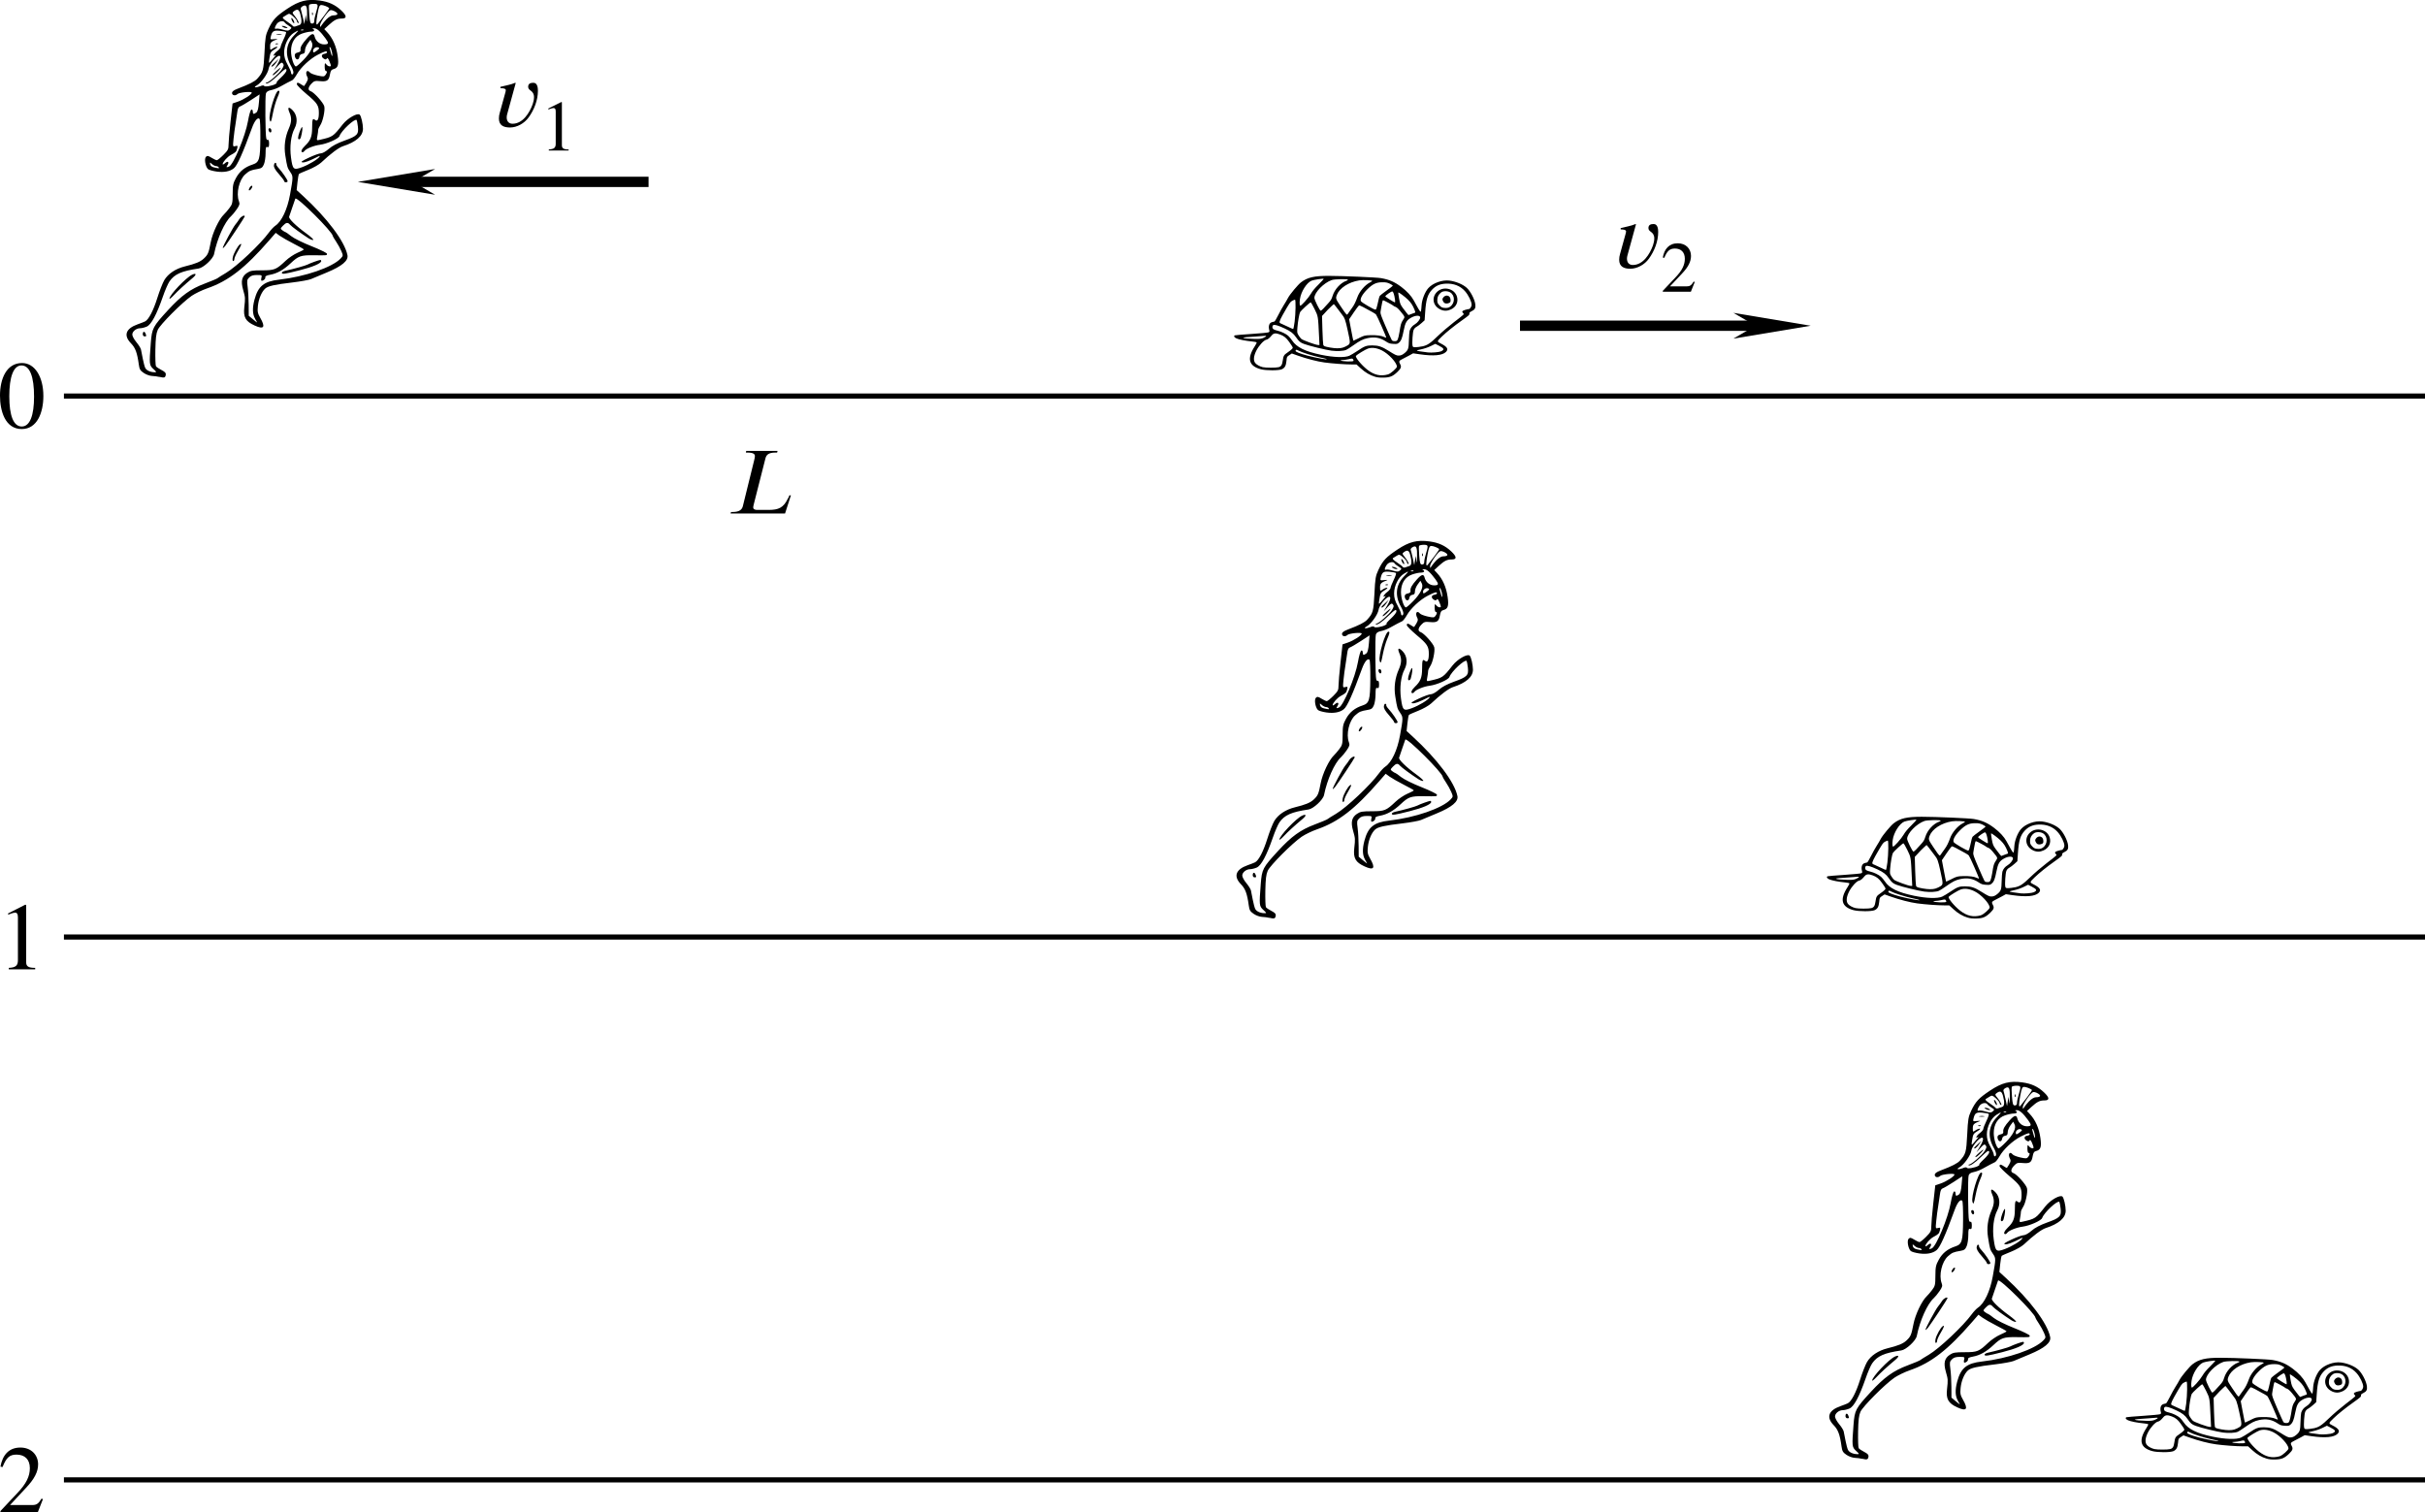<?xml version="1.0" encoding="UTF-8" standalone="no"?>
<svg
   width="62.364mm"
   height="38.896mm"
   viewBox="0 0 62.364 38.896"
   version="1.1"
   id="svg8"
   inkscape:version="1.1.2 (b8e25be833, 2022-02-05)"
   sodipodi:docname="fig01.02.svg"
   inkscape:export-filename="C:\Users\Chian\Desktop\Achilles.png"
   inkscape:export-xdpi="600"
   inkscape:export-ydpi="600"
   xmlns:inkscape="http://www.inkscape.org/namespaces/inkscape"
   xmlns:sodipodi="http://sodipodi.sourceforge.net/DTD/sodipodi-0.dtd"
   xmlns="http://www.w3.org/2000/svg"
   xmlns:svg="http://www.w3.org/2000/svg"
   xmlns:rdf="http://www.w3.org/1999/02/22-rdf-syntax-ns#"
   xmlns:cc="http://creativecommons.org/ns#"
   xmlns:dc="http://purl.org/dc/elements/1.1/">
  <defs
     id="defs2">
    <marker
       markerWidth="12"
       markerHeight="4"
       refX="6"
       refY="2"
       orient="auto"
       id="marker2640">
      <path
         style="fill:#000000;stroke-width:0px"
         d="M 12,0 0,2 12,4 8.571,2 12,0"
         id="path2439" />
    </marker>
    <marker
       markerWidth="12"
       markerHeight="4"
       refX="6"
       refY="2"
       orient="auto"
       id="marker2649">
      <path
         style="fill:#000000;stroke-width:0px"
         d="M 0,0 12,2 0,4 3.429,2 0,0"
         id="path2434" />
    </marker>
    <marker
       markerWidth="7.5"
       markerHeight="2.5"
       refX="3.75"
       refY="1.25"
       orient="auto"
       id="marker2622">
      <path
         style="fill:#000000;stroke-width:0px"
         d="M 7.5,0 0,1.25 7.5,2.5 5.357,1.25 7.5,0"
         id="path2424" />
    </marker>
    <marker
       markerWidth="7.5"
       markerHeight="2.5"
       refX="3.75"
       refY="1.25"
       orient="auto"
       id="marker2631">
      <path
         style="fill:#000000;stroke-width:0px"
         d="M 0,0 7.5,1.25 0,2.5 2.143,1.25 0,0"
         id="path2429" />
    </marker>
  </defs>
  <sodipodi:namedview
     id="base"
     pagecolor="#ffffff"
     bordercolor="#666666"
     borderopacity="1.0"
     inkscape:pageopacity="0.0"
     inkscape:pageshadow="2"
     inkscape:zoom="3.3498793"
     inkscape:cx="55.375129"
     inkscape:cy="72.09215"
     inkscape:document-units="mm"
     inkscape:current-layer="layer1"
     inkscape:document-rotation="0"
     showgrid="false"
     inkscape:window-width="1920"
     inkscape:window-height="991"
     inkscape:window-x="-9"
     inkscape:window-y="-9"
     inkscape:window-maximized="1"
     inkscape:pagecheckerboard="0" />
  <g
     inkscape:label="图层 1"
     inkscape:groupmode="layer"
     id="layer1"
     transform="translate(-33.702,-111.113)">
    <path
       style="fill:none;stroke:#000000;stroke-width:0.265;stroke-linecap:butt;stroke-linejoin:miter;stroke-miterlimit:4;stroke-dasharray:none;stroke-opacity:1;marker-end:url(#marker2631)"
       d="m 72.792,119.491 h 6.482"
       id="path1972-4" />
    <path
       style="fill:#000000;stroke-width:0.03"
       d="m 37.806,120.809 c -0.049,-0.012 -0.137,-0.024 -0.194,-0.026 -0.058,-0.002 -0.153,-0.036 -0.213,-0.077 -0.091,-0.062 -0.111,-0.095 -0.127,-0.216 -0.042,-0.305 -0.088,-0.43 -0.203,-0.548 -0.196,-0.202 -0.134,-0.379 0.172,-0.487 0.081,-0.029 0.168,-0.062 0.192,-0.075 0.092,-0.046 0.211,-0.274 0.313,-0.597 0.057,-0.183 0.139,-0.392 0.181,-0.464 0.097,-0.165 0.293,-0.296 0.53,-0.354 0.27,-0.066 0.398,-0.118 0.485,-0.2 0.109,-0.102 0.126,-0.143 0.179,-0.418 0.046,-0.245 0.216,-0.602 0.341,-0.719 0.03,-0.028 0.093,-0.101 0.139,-0.162 0.077,-0.101 0.084,-0.132 0.085,-0.366 6.04e-4,-0.227 0.011,-0.274 0.089,-0.416 0.092,-0.167 0.226,-0.275 0.426,-0.34 0.17,-0.056 0.193,-0.135 0.197,-0.68 0.002,-0.258 -0.007,-0.48 -0.021,-0.493 -0.048,-0.048 -0.126,0.045 -0.194,0.231 -0.237,0.652 -0.378,0.966 -0.465,1.038 -0.099,0.082 -0.253,0.112 -0.443,0.086 -0.102,-0.014 -0.203,-0.043 -0.225,-0.065 -0.067,-0.067 -0.099,-0.265 -0.052,-0.313 0.035,-0.035 0.056,-0.032 0.144,0.022 0.057,0.035 0.118,0.064 0.136,0.064 0.018,0 0.094,-0.061 0.168,-0.135 0.118,-0.118 0.135,-0.151 0.134,-0.261 -4.15e-4,-0.069 0.022,-0.337 0.051,-0.595 l 0.052,-0.469 0.134,-0.046 c 0.151,-0.051 0.36,-0.186 0.36,-0.232 0,-0.039 -0.325,-0.007 -0.368,0.036 -0.053,0.053 -0.139,0.037 -0.139,-0.026 0,-0.042 0.042,-0.073 0.157,-0.117 0.286,-0.108 0.426,-0.18 0.489,-0.249 0.152,-0.168 0.165,-0.215 0.188,-0.672 0.019,-0.393 0.03,-0.458 0.103,-0.612 0.114,-0.24 0.197,-0.328 0.486,-0.52 0.303,-0.202 0.508,-0.254 0.829,-0.21 0.235,0.032 0.4,0.108 0.558,0.257 0.144,0.136 0.148,0.207 0.011,0.207 -0.122,0 -0.189,0.034 -0.337,0.169 l -0.112,0.103 0.07,0.075 c 0.147,0.156 0.24,0.367 0.275,0.62 0.032,0.227 0.007,0.304 -0.106,0.333 -0.057,0.014 -0.077,0.044 -0.093,0.136 -0.027,0.158 -0.074,0.191 -0.253,0.174 -0.131,-0.013 -0.156,-0.005 -0.223,0.065 -0.09,0.094 -0.097,0.169 -0.019,0.194 0.084,0.026 0.326,0.296 0.349,0.389 0.025,0.101 -0.038,0.393 -0.106,0.491 -0.028,0.041 -0.051,0.095 -0.051,0.119 3.37e-4,0.025 -0.009,0.095 -0.021,0.157 -0.021,0.112 -0.02,0.113 0.062,0.094 0.335,-0.076 0.34,-0.079 0.59,-0.397 0.126,-0.16 0.382,-0.305 0.438,-0.248 0.037,0.037 0.082,0.232 0.083,0.359 0.001,0.186 -0.176,0.341 -0.516,0.451 -0.107,0.035 -0.317,0.192 -0.557,0.418 -0.057,0.054 -0.205,0.138 -0.328,0.187 -0.123,0.049 -0.233,0.097 -0.244,0.108 -0.011,0.011 -0.029,0.108 -0.04,0.217 l -0.021,0.198 0.158,0.145 c 0.627,0.574 1.078,1.175 1.149,1.529 0.028,0.141 -0.14,0.283 -0.528,0.444 -0.171,0.071 -0.355,0.148 -0.409,0.171 -0.054,0.023 -0.269,0.062 -0.477,0.087 -0.461,0.054 -0.629,0.092 -0.702,0.158 -0.093,0.084 -0.168,0.264 -0.187,0.445 -0.015,0.149 -0.007,0.189 0.06,0.306 0.141,0.245 0.095,0.308 -0.145,0.198 -0.232,-0.106 -0.293,-0.213 -0.265,-0.466 0.027,-0.247 0.027,-0.25 -0.031,-0.454 -0.062,-0.22 -0.034,-0.341 0.101,-0.432 0.086,-0.058 0.138,-0.067 0.386,-0.067 0.322,-9e-5 0.365,-0.017 0.607,-0.246 0.078,-0.074 0.215,-0.166 0.305,-0.205 0.09,-0.039 0.163,-0.077 0.163,-0.086 8.5e-5,-0.008 -0.117,-0.075 -0.26,-0.147 -0.143,-0.073 -0.306,-0.166 -0.362,-0.206 l -0.101,-0.074 -0.166,0.191 c -0.621,0.715 -1.049,1.047 -1.594,1.236 -0.134,0.046 -0.314,0.134 -0.401,0.193 -0.247,0.171 -0.812,0.738 -0.873,0.876 -0.041,0.092 -0.055,0.213 -0.061,0.51 -0.004,0.214 0.003,0.405 0.015,0.425 0.012,0.02 0.076,0.064 0.142,0.097 0.09,0.046 0.117,0.076 0.11,0.124 -0.011,0.074 -0.038,0.083 -0.158,0.053 z m -0.161,-0.206 c -0.105,-0.098 -0.107,-0.12 -0.065,-0.667 0.029,-0.38 0.051,-0.421 0.447,-0.851 0.345,-0.375 0.576,-0.541 0.94,-0.678 0.163,-0.061 0.31,-0.123 0.327,-0.137 0.017,-0.015 0.117,-0.077 0.222,-0.139 0.272,-0.161 0.889,-0.743 1.106,-1.043 0.049,-0.067 0.121,-0.143 0.16,-0.169 0.162,-0.106 0.311,-0.422 0.379,-0.802 0.082,-0.456 0.082,-0.468 0.006,-0.579 -0.076,-0.112 -0.079,-0.123 -0.128,-0.43 -0.037,-0.23 -0.006,-0.471 0.089,-0.685 0.074,-0.167 0.079,-0.277 0.019,-0.415 -0.061,-0.14 -0.022,-0.166 0.084,-0.055 0.113,0.118 0.131,0.302 0.047,0.463 -0.095,0.181 -0.13,0.473 -0.092,0.75 0.043,0.311 0.064,0.329 0.287,0.246 0.173,-0.064 0.407,-0.205 0.447,-0.269 0.014,-0.022 0.003,-0.024 -0.036,-0.004 -0.232,0.117 -0.346,0.16 -0.405,0.15 -0.052,-0.008 -0.012,-0.037 0.167,-0.121 0.129,-0.061 0.268,-0.111 0.308,-0.111 0.042,0 0.128,-0.048 0.204,-0.115 0.087,-0.077 0.219,-0.146 0.396,-0.21 0.336,-0.12 0.376,-0.162 0.352,-0.364 -0.01,-0.085 -0.025,-0.16 -0.032,-0.168 -0.048,-0.048 -0.393,0.273 -0.442,0.413 -0.024,0.069 -0.321,0.2 -0.505,0.224 -0.157,0.02 -0.361,0.103 -0.397,0.161 -0.01,0.017 -0.031,0.03 -0.047,0.03 -0.057,0 -0.026,-0.081 0.064,-0.166 0.14,-0.133 0.181,-0.235 0.182,-0.456 0.001,-0.228 0.013,-0.26 0.074,-0.209 0.062,0.051 0.098,-0.013 0.099,-0.174 7.56e-4,-0.196 -0.038,-0.257 -0.311,-0.486 -0.14,-0.118 -0.255,-0.234 -0.255,-0.257 0,-0.054 0.031,-0.052 0.115,0.006 0.037,0.026 0.071,0.043 0.075,0.037 0.094,-0.139 0.108,-0.179 0.079,-0.232 -0.064,-0.12 -0.009,-0.207 0.07,-0.111 0.018,0.022 0.107,0.056 0.197,0.076 0.146,0.032 0.168,0.03 0.201,-0.016 0.045,-0.062 0.048,-0.1 0.008,-0.1 -0.016,0 -0.029,-0.05 -0.029,-0.112 8.31e-4,-0.099 0.005,-0.106 0.041,-0.06 0.022,0.029 0.061,0.052 0.086,0.052 0.042,0 0.042,-0.012 -8.31e-4,-0.12 -0.032,-0.083 -0.055,-0.108 -0.071,-0.082 -0.018,0.029 -0.037,0.03 -0.077,0.005 -0.074,-0.046 -0.066,-0.114 0.014,-0.126 0.037,-0.005 0.067,-0.022 0.067,-0.037 0,-0.046 -0.052,-0.032 -0.232,0.059 -0.204,0.104 -0.445,0.329 -0.545,0.508 -0.04,0.071 -0.093,0.139 -0.117,0.15 -0.061,0.028 -0.166,0.083 -0.312,0.165 -0.068,0.038 -0.172,0.078 -0.232,0.089 -0.074,0.014 -0.117,0.041 -0.132,0.085 -0.025,0.07 -0.017,1.074 0.009,1.16 0.009,0.029 0.028,0.045 0.044,0.035 0.015,-0.009 0.028,0.032 0.028,0.092 0,0.085 -0.01,0.105 -0.045,0.092 -0.037,-0.014 -0.045,0.015 -0.045,0.162 0,0.098 -0.019,0.225 -0.042,0.28 -0.035,0.084 -0.063,0.105 -0.157,0.121 -0.186,0.032 -0.217,0.045 -0.324,0.139 -0.158,0.139 -0.24,0.49 -0.162,0.695 0.025,0.066 0.016,0.098 -0.056,0.203 -0.047,0.069 -0.114,0.15 -0.148,0.18 -0.165,0.149 -0.357,0.577 -0.436,0.973 -0.024,0.122 -0.272,0.353 -0.399,0.372 -0.439,0.064 -0.619,0.144 -0.749,0.333 -0.037,0.055 -0.114,0.23 -0.169,0.391 -0.162,0.467 -0.301,0.723 -0.417,0.771 -0.054,0.023 -0.13,0.041 -0.168,0.041 -0.1,0 -0.201,0.082 -0.201,0.163 0,0.038 0.047,0.126 0.105,0.195 0.057,0.069 0.111,0.154 0.118,0.189 0.007,0.035 0.029,0.144 0.048,0.243 0.019,0.098 0.047,0.203 0.063,0.233 0.032,0.061 0.126,0.105 0.229,0.108 0.068,0.002 0.068,-3.8e-4 -0.022,-0.085 z m -0.271,-0.897 c 0,-0.071 0.046,-0.079 0.071,-0.013 0.026,0.067 0.024,0.072 -0.027,0.072 -0.025,0 -0.045,-0.026 -0.045,-0.06 z m 0.686,-0.912 c -0.002,-0.092 0.427,-0.544 0.585,-0.616 0.112,-0.051 0.116,-0.002 0.007,0.088 -0.205,0.171 -0.375,0.327 -0.482,0.442 -0.061,0.065 -0.11,0.104 -0.111,0.086 z m 1.629,-1.063 c 0.02,-0.1 0.132,-0.301 0.187,-0.335 0.052,-0.032 0.034,0.022 -0.058,0.178 -0.049,0.082 -0.089,0.173 -0.089,0.201 -2.53e-4,0.029 -0.014,0.052 -0.03,0.052 -0.017,0 -0.021,-0.041 -0.01,-0.097 z m -0.258,-0.241 c -0.002,-0.038 0.265,-0.532 0.324,-0.601 0.028,-0.033 0.075,-0.097 0.103,-0.142 0.042,-0.068 0.139,-0.116 0.139,-0.068 0,0.019 -0.432,0.671 -0.504,0.761 -0.033,0.041 -0.06,0.063 -0.061,0.049 z m 0.685,-1.54 c 0.018,-0.033 0.045,-0.06 0.062,-0.06 0.019,0 0.018,0.021 -0.002,0.06 -0.018,0.033 -0.045,0.06 -0.062,0.06 -0.019,0 -0.018,-0.021 0.002,-0.06 z m 0.894,-0.178 c 0,-0.016 -0.061,-0.098 -0.136,-0.182 -0.097,-0.109 -0.133,-0.174 -0.127,-0.225 0.005,-0.04 0.023,-0.069 0.039,-0.064 0.016,0.005 0.026,0.02 0.021,0.035 -0.005,0.015 0.024,0.062 0.064,0.104 0.088,0.094 0.228,0.3 0.228,0.335 0,0.014 -0.02,0.026 -0.045,0.026 -0.025,0 -0.045,-0.013 -0.045,-0.029 z m 0.358,-1.114 c 0,-0.06 0.064,-0.239 0.097,-0.273 0.028,-0.028 0.012,0.131 -0.026,0.261 -0.018,0.061 -0.071,0.07 -0.071,0.012 z m -0.755,-0.18 c -0.019,-0.049 0.006,-0.083 0.044,-0.06 0.034,0.021 0.033,0.102 -9.82e-4,0.102 -0.015,0 -0.034,-0.019 -0.043,-0.042 z m 0.026,-0.281 c -0.04,-0.126 0.146,-0.751 0.223,-0.751 0.042,0 0.035,0.039 -0.034,0.199 -0.034,0.079 -0.081,0.244 -0.105,0.366 -0.048,0.248 -0.058,0.27 -0.085,0.186 z m -0.375,5.115 c -0.069,-0.113 -0.075,-0.274 -0.019,-0.486 0.095,-0.355 0.243,-0.476 0.64,-0.521 0.663,-0.075 1.364,-0.317 1.578,-0.544 0.065,-0.069 0.065,-0.075 0.018,-0.188 -0.027,-0.064 -0.087,-0.174 -0.135,-0.245 -0.047,-0.07 -0.086,-0.136 -0.086,-0.145 0,-0.103 -0.922,-1.022 -0.963,-0.961 -0.004,0.006 -0.038,0.106 -0.076,0.22 -0.037,0.115 -0.075,0.225 -0.083,0.244 -0.02,0.047 0.177,0.24 0.44,0.431 0.118,0.086 0.199,0.161 0.18,0.168 -0.019,0.006 -0.074,-0.013 -0.121,-0.043 -0.185,-0.118 -0.439,-0.304 -0.477,-0.35 -0.055,-0.067 -0.1,-0.06 -0.182,0.027 -0.069,0.073 -0.069,0.076 -0.013,0.118 0.032,0.024 0.066,0.044 0.076,0.044 0.01,3.8e-4 0.077,0.048 0.149,0.105 0.074,0.059 0.301,0.171 0.526,0.26 0.217,0.086 0.395,0.174 0.395,0.194 0,0.044 0.009,0.043 -0.344,0.038 -0.327,-0.004 -0.391,0.018 -0.589,0.205 -0.181,0.17 -0.348,0.264 -0.531,0.297 -0.086,0.015 -0.128,0.037 -0.122,0.064 0.009,0.039 -0.043,0.089 -0.094,0.09 -0.014,2.6e-4 -0.017,-0.033 -0.007,-0.074 0.018,-0.071 0.013,-0.074 -0.116,-0.074 -0.098,0 -0.152,0.017 -0.198,0.064 -0.057,0.057 -0.061,0.081 -0.039,0.246 0.014,0.1 0.025,0.307 0.026,0.46 l 0.002,0.278 0.104,0.087 c 0.057,0.048 0.107,0.087 0.111,0.087 0.004,3.8e-4 -0.02,-0.043 -0.052,-0.096 z m 0.686,-1.184 c 0,-0.016 0.037,-0.037 0.082,-0.048 0.225,-0.05 0.535,-0.137 0.581,-0.163 0.058,-0.033 0.294,-0.117 0.328,-0.118 0.012,-2.6e-4 0.022,0.012 0.022,0.027 0,0.061 -0.213,0.152 -0.557,0.239 -0.392,0.099 -0.456,0.108 -0.456,0.062 z m -1.625,-2.713 c -0.01,-0.016 -0.04,-0.03 -0.066,-0.03 -0.026,0 -0.074,-0.024 -0.106,-0.052 -0.056,-0.05 -0.058,-0.05 -0.047,0.007 0.007,0.038 0.044,0.066 0.1,0.079 0.134,0.029 0.139,0.029 0.119,-0.004 z m 0.267,-0.019 c 0.112,-0.043 0.419,-0.78 0.487,-1.167 0.028,-0.162 0.066,-0.29 0.087,-0.297 0.022,-0.007 0.037,0.013 0.037,0.05 0,0.07 0.024,0.076 0.092,0.024 0.032,-0.024 0.053,-0.107 0.065,-0.251 l 0.018,-0.214 -0.223,0.146 c -0.123,0.08 -0.249,0.154 -0.28,0.164 -0.041,0.013 -0.061,0.056 -0.073,0.158 -0.009,0.077 -0.03,0.214 -0.045,0.304 -0.016,0.09 -0.038,0.257 -0.049,0.37 -0.02,0.203 -0.02,0.206 0.046,0.188 0.06,-0.016 0.065,-0.009 0.047,0.062 -0.021,0.083 -0.036,0.098 -0.169,0.17 -0.085,0.046 -0.204,0.181 -0.204,0.232 0,0.017 0.027,0.006 0.06,-0.024 0.072,-0.066 0.116,-0.035 0.066,0.046 -0.04,0.063 -0.036,0.068 0.038,0.04 z m 0.811,-2.07 c 0.049,-0.019 0.087,-0.02 0.092,-0.004 0.011,0.033 0.208,7.6e-4 0.291,-0.047 0.032,-0.019 0.045,-0.035 0.029,-0.035 -0.016,-7.5e-4 0.034,-0.06 0.112,-0.132 0.078,-0.072 0.142,-0.153 0.142,-0.181 0,-0.071 -0.035,-0.051 -0.215,0.121 -0.165,0.158 -0.285,0.238 -0.315,0.208 -0.009,-0.01 -0.003,-0.017 0.014,-0.017 0.056,0 0.332,-0.239 0.398,-0.345 0.052,-0.084 0.057,-0.112 0.028,-0.148 -0.031,-0.038 -0.051,-0.028 -0.137,0.068 l -0.101,0.112 0.093,-0.155 c 0.058,-0.097 0.086,-0.175 0.074,-0.206 -0.032,-0.084 -0.274,0.173 -0.297,0.315 -0.021,0.129 -0.193,0.369 -0.31,0.433 -0.097,0.053 -0.025,0.063 0.103,0.015 z m 0.31,-0.285 c 0.002,-0.026 0.207,-0.207 0.207,-0.183 0,0.018 -0.093,0.118 -0.157,0.168 -0.029,0.022 -0.051,0.029 -0.05,0.015 z m -0.032,-0.229 c 0,-0.005 0.043,-0.049 0.095,-0.097 l 0.095,-0.088 -0.067,0.097 c -0.055,0.08 -0.122,0.128 -0.122,0.088 z m 0.566,0.16 c 0,-0.032 -0.026,-0.102 -0.057,-0.157 -0.166,-0.286 -0.141,-0.567 0.071,-0.788 0.141,-0.147 0.141,-0.157 -0.004,-0.068 -0.138,0.086 -0.248,0.309 -0.248,0.504 0,0.113 0.023,0.193 0.089,0.312 0.049,0.088 0.089,0.182 0.089,0.207 0,0.025 0.013,0.046 0.03,0.046 0.016,0 0.03,-0.026 0.03,-0.058 z m 0.25,-0.307 c 0.194,-0.2 0.274,-0.366 0.224,-0.461 l -0.036,-0.067 -0.07,0.095 c -0.038,0.052 -0.07,0.131 -0.07,0.176 0,0.062 -0.016,0.084 -0.067,0.091 -0.043,0.006 -0.07,0.034 -0.077,0.077 -0.012,0.085 -0.084,0.087 -0.111,0.004 -0.022,-0.071 0.003,-0.105 0.09,-0.122 0.037,-0.007 0.056,-0.031 0.051,-0.062 -0.011,-0.067 0.035,-0.15 0.164,-0.293 0.12,-0.133 0.174,-0.146 0.198,-0.049 0.029,0.117 0.131,0.201 0.244,0.201 0.121,0 0.127,-0.029 0.036,-0.154 -0.132,-0.181 -0.225,-0.263 -0.295,-0.261 -0.039,10e-4 -0.053,0.009 -0.033,0.017 0.067,0.027 0.039,0.07 -0.047,0.07 -0.046,0 -0.147,0.021 -0.224,0.048 -0.183,0.062 -0.288,0.228 -0.288,0.454 0,0.162 0.075,0.393 0.127,0.393 0.017,0 0.099,-0.07 0.183,-0.157 z m -0.727,-0.096 c 0.026,-0.034 0.03,-0.048 0.007,-0.035 -0.077,0.046 -0.033,-0.042 0.052,-0.105 0.049,-0.036 0.089,-0.085 0.089,-0.107 0,-0.022 0.036,-0.114 0.079,-0.203 0.044,-0.089 0.071,-0.171 0.06,-0.181 -0.011,-0.011 -0.084,-0.025 -0.163,-0.033 -0.156,-0.015 -0.194,0.009 -0.227,0.147 -0.019,0.078 -0.016,0.08 0.093,0.067 0.062,-0.007 0.092,-0.006 0.067,0.004 -0.155,0.06 -0.179,0.084 -0.179,0.184 0,0.098 0.002,0.1 0.066,0.055 0.036,-0.025 0.087,-0.046 0.112,-0.046 0.025,6e-5 0.003,0.026 -0.048,0.057 -0.116,0.071 -0.123,0.082 -0.148,0.244 -0.02,0.13 -0.019,0.131 0.036,0.071 0.031,-0.033 0.076,-0.086 0.101,-0.118 z m 0.024,-0.335 c 0.022,-0.009 0.047,-0.008 0.057,0.002 0.01,0.01 -0.008,0.017 -0.039,0.016 -0.035,-0.002 -0.042,-0.008 -0.018,-0.018 z m 0.028,-0.239 c 0.037,-0.007 0.091,-0.007 0.119,7.5e-4 0.029,0.007 -0.002,0.013 -0.067,0.013 -0.066,-3.3e-4 -0.089,-0.006 -0.052,-0.014 z m 1.418,0.461 c -0.01,-0.053 -0.031,-0.11 -0.047,-0.127 -0.019,-0.019 -0.022,-0.004 -0.009,0.045 0.011,0.041 0.027,0.098 0.035,0.127 0.025,0.089 0.04,0.057 0.021,-0.045 z m -0.38,-0.049 c 0.061,-0.048 0.065,-0.059 0.023,-0.075 -0.056,-0.021 -0.13,0.03 -0.13,0.09 0,0.055 0.022,0.052 0.107,-0.015 z m -0.731,-0.632 c -0.047,-0.028 -0.094,-0.066 -0.105,-0.084 -0.036,-0.059 -0.157,-0.035 -0.207,0.041 -0.058,0.088 -0.062,0.139 -0.011,0.119 0.02,-0.008 0.097,0.003 0.171,0.025 0.114,0.033 0.141,0.032 0.185,-0.005 0.048,-0.041 0.046,-0.048 -0.034,-0.096 z m -0.151,0.033 c -0.04,-0.026 -0.04,-0.029 0,-0.029 0.025,0 0.065,0.013 0.089,0.029 0.04,0.026 0.04,0.029 0,0.029 -0.025,0 -0.065,-0.013 -0.089,-0.029 z m 0.529,0.071 c -0.01,-0.01 -0.036,-0.011 -0.057,-0.002 -0.024,0.01 -0.017,0.017 0.018,0.018 0.031,0.001 0.049,-0.006 0.039,-0.016 z m -0.104,-0.123 c 0.06,-0.017 0.067,-0.116 0.021,-0.284 -0.033,-0.118 -0.073,-0.136 -0.16,-0.073 -0.05,0.037 -0.049,0.044 0.019,0.127 0.079,0.096 0.13,0.207 0.082,0.177 -0.016,-0.01 -0.029,-0.033 -0.029,-0.051 0,-0.018 -0.043,-0.071 -0.095,-0.117 -0.084,-0.075 -0.102,-0.08 -0.157,-0.045 -0.034,0.022 -0.079,0.05 -0.1,0.062 -0.027,0.016 0.003,0.05 0.097,0.112 0.074,0.049 0.143,0.103 0.153,0.119 0.01,0.016 0.04,0.02 0.067,0.009 0.027,-0.011 0.073,-0.027 0.101,-0.035 z m -0.186,-0.098 c -0.019,-0.036 -0.028,-0.071 -0.02,-0.08 0.008,-0.008 0.03,0.014 0.05,0.05 0.019,0.036 0.028,0.071 0.02,0.08 -0.008,0.008 -0.03,-0.014 -0.05,-0.05 z m 0.884,-0.051 c 0.053,-0.055 0.124,-0.098 0.164,-0.098 0.127,-7.6e-4 0.151,-0.043 0.057,-0.098 -0.047,-0.028 -0.104,-0.044 -0.126,-0.035 -0.066,0.026 -0.264,0.315 -0.262,0.383 0.002,0.062 0.002,0.062 0.037,0.004 0.02,-0.032 0.078,-0.103 0.129,-0.157 z m -0.064,-0.09 c 0.079,-0.103 0.138,-0.191 0.132,-0.197 -0.04,-0.035 -0.151,-0.078 -0.201,-0.078 -0.049,0 -0.065,0.036 -0.101,0.231 -0.041,0.224 -0.04,0.307 0.005,0.256 0.012,-0.014 0.086,-0.109 0.165,-0.212 z m -0.457,0.097 c 0.011,0.089 0.016,0.067 0.02,-0.089 0.005,-0.251 -0.018,-0.304 -0.112,-0.254 -0.036,0.019 -0.06,0.051 -0.052,0.071 0.007,0.02 0.031,0.116 0.053,0.214 l 0.039,0.178 0.018,-0.119 0.018,-0.119 z m 0.204,0.037 c 1.69e-4,-0.037 0.02,-0.133 0.045,-0.213 0.064,-0.21 0.06,-0.226 -0.058,-0.226 -0.056,0 -0.11,0.012 -0.119,0.027 -0.009,0.015 -0.008,0.129 0.003,0.253 0.016,0.194 0.027,0.227 0.074,0.227 0.037,0 0.055,-0.022 0.056,-0.067 z m -0.058,-0.189 c 0.001,-0.035 0.009,-0.042 0.018,-0.018 0.009,0.021 0.007,0.047 -0.002,0.057 -0.01,0.01 -0.017,-0.008 -0.016,-0.039 z"
       id="path861" />
    <path
       style="fill:#000000;stroke-width:0.014"
       d="m 69.064,120.803 c -0.13,-0.038 -0.252,-0.11 -0.37,-0.218 l -0.107,-0.098 -0.131,-5e-5 c -0.17,-6e-5 -0.486,-0.023 -0.694,-0.051 -0.181,-0.024 -0.454,-0.095 -0.686,-0.177 l -0.152,-0.054 -0.064,0.042 c -0.064,0.042 -0.064,0.042 -0.074,0.147 -0.012,0.125 -0.04,0.178 -0.115,0.215 -0.075,0.037 -0.408,0.038 -0.546,0.001 -0.31,-0.083 -0.36,-0.274 -0.155,-0.589 0.032,-0.049 0.054,-0.094 0.049,-0.101 -0.004,-0.007 -0.055,-0.018 -0.112,-0.023 -0.168,-0.016 -0.34,-0.05 -0.405,-0.079 -0.059,-0.026 -0.078,-0.059 -0.046,-0.079 0.008,-0.005 0.201,-0.021 0.428,-0.036 0.227,-0.015 0.426,-0.034 0.442,-0.043 0.021,-0.011 0.027,-0.024 0.02,-0.046 -0.033,-0.114 -0.004,-0.2 0.074,-0.217 0.022,-0.005 0.047,-0.011 0.057,-0.014 0.01,-0.003 0.054,-0.078 0.098,-0.166 0.044,-0.088 0.11,-0.206 0.145,-0.261 0.035,-0.055 0.083,-0.135 0.105,-0.179 0.047,-0.091 0.257,-0.343 0.336,-0.403 0.166,-0.127 0.336,-0.166 0.72,-0.165 0.35,1.6e-4 1.23,0.038 1.339,0.058 0.212,0.038 0.348,0.097 0.519,0.226 0.145,0.109 0.258,0.232 0.32,0.346 0.112,0.206 0.144,0.261 0.161,0.28 0.016,0.017 0.02,0.015 0.027,-0.014 0.004,-0.019 0.011,-0.081 0.014,-0.139 0.008,-0.146 0.087,-0.347 0.174,-0.443 0.117,-0.13 0.357,-0.216 0.539,-0.193 0.168,0.021 0.348,0.096 0.448,0.186 0.096,0.087 0.206,0.298 0.221,0.427 0.011,0.092 -0.011,0.134 -0.092,0.173 -0.045,0.022 -0.063,0.038 -0.061,0.057 0.005,0.039 -0.004,0.047 -0.19,0.18 -0.211,0.15 -0.396,0.299 -0.516,0.414 -0.132,0.128 -0.132,0.129 -0.033,0.179 0.17,0.086 0.209,0.147 0.137,0.219 -0.091,0.091 -0.322,0.112 -0.671,0.061 l -0.174,-0.025 -0.097,0.054 c -0.053,0.03 -0.133,0.072 -0.178,0.093 -0.087,0.042 -0.097,0.062 -0.061,0.126 0.041,0.071 0.028,0.113 -0.061,0.199 -0.121,0.118 -0.194,0.149 -0.36,0.153 -0.096,0.002 -0.16,-0.004 -0.221,-0.022 z m 0.338,-0.062 c 0.066,-0.019 0.224,-0.159 0.224,-0.198 0,-0.101 -0.214,-0.332 -0.388,-0.418 -0.131,-0.065 -0.256,-0.081 -0.357,-0.046 -0.064,0.022 -0.279,0.152 -0.307,0.186 -0.027,0.033 0.136,0.234 0.289,0.355 0.177,0.14 0.346,0.178 0.539,0.122 z m -2.82,-0.183 c 0.069,-0.019 0.092,-0.056 0.109,-0.173 0.017,-0.123 0.029,-0.143 0.127,-0.209 0.045,-0.03 0.094,-0.07 0.11,-0.087 0.032,-0.035 0.034,-0.029 -0.074,-0.184 -0.071,-0.101 -0.132,-0.151 -0.231,-0.188 -0.109,-0.042 -0.166,-0.037 -0.212,0.018 -0.067,0.08 -0.102,0.108 -0.144,0.116 -0.065,0.013 -0.191,0.152 -0.257,0.283 -0.069,0.138 -0.079,0.251 -0.027,0.316 0.034,0.043 0.116,0.089 0.194,0.107 0.076,0.018 0.342,0.018 0.406,3.4e-4 z m 1.929,-0.164 c 0.003,-0.008 -0.004,-0.026 -0.013,-0.04 -0.017,-0.023 -0.024,-0.024 -0.111,-0.003 -0.051,0.012 -0.121,0.022 -0.155,0.022 -0.035,1.1e-4 -0.058,0.005 -0.053,0.01 0.029,0.029 0.323,0.038 0.332,0.011 z m -0.7,-0.049 c -0.016,-0.006 -0.096,-0.026 -0.178,-0.043 -0.171,-0.036 -0.468,-0.131 -0.539,-0.172 -0.049,-0.029 -0.074,-0.026 -0.074,0.007 0,0.026 0.107,0.07 0.306,0.123 0.215,0.058 0.569,0.12 0.484,0.086 z m 0.596,-0.084 c 0.034,-0.015 0.122,-0.068 0.194,-0.116 0.196,-0.132 0.239,-0.148 0.392,-0.148 0.157,7.6e-4 0.247,0.03 0.419,0.139 0.163,0.103 0.205,0.123 0.256,0.123 0.06,0 0.104,-0.019 0.165,-0.072 0.086,-0.075 0.097,-0.11 0.102,-0.326 0.003,-0.106 0.011,-0.214 0.018,-0.239 0.021,-0.07 0.068,-0.128 0.136,-0.168 0.068,-0.04 0.136,-0.127 0.136,-0.175 0,-0.059 -0.111,-0.06 -0.221,-0.001 -0.127,0.067 -0.163,0.129 -0.205,0.344 -0.036,0.188 -0.064,0.257 -0.12,0.305 -0.041,0.034 -0.052,0.037 -0.147,0.031 -0.091,-0.006 -0.114,-0.013 -0.193,-0.065 -0.148,-0.097 -0.287,-0.121 -0.469,-0.082 -0.118,0.025 -0.197,0.065 -0.368,0.187 -0.074,0.053 -0.156,0.105 -0.181,0.115 -0.072,0.03 -0.228,0.038 -0.375,0.02 -0.146,-0.019 -0.567,-0.121 -0.705,-0.172 -0.101,-0.037 -0.134,-0.065 -0.209,-0.174 -0.067,-0.099 -0.137,-0.152 -0.289,-0.224 -0.168,-0.079 -0.271,-0.109 -0.298,-0.086 -0.032,0.027 -0.027,0.082 0.01,0.106 0.018,0.011 0.063,0.028 0.102,0.036 0.092,0.021 0.214,0.079 0.274,0.132 0.027,0.024 0.072,0.078 0.1,0.12 0.116,0.175 0.336,0.283 0.744,0.368 0.329,0.068 0.611,0.077 0.732,0.023 z m 2.355,-0.112 c 0.093,-0.044 0.08,-0.076 -0.057,-0.146 l -0.09,-0.046 -0.12,0.058 c -0.068,0.033 -0.171,0.068 -0.238,0.081 -0.065,0.013 -0.117,0.028 -0.117,0.034 0,0.009 0.101,0.026 0.285,0.048 0.094,0.011 0.288,-0.006 0.338,-0.029 z m -2.525,-0.096 c 0.037,-0.011 0.093,-0.037 0.123,-0.057 0.072,-0.047 0.072,-0.063 -2.68e-4,-0.391 -0.06,-0.274 -0.076,-0.316 -0.156,-0.415 -0.029,-0.035 -0.068,-0.086 -0.086,-0.114 -0.019,-0.027 -0.052,-0.071 -0.074,-0.096 l -0.04,-0.046 -0.06,0.054 c -0.033,0.029 -0.074,0.07 -0.092,0.089 -0.017,0.02 -0.058,0.064 -0.091,0.099 l -0.06,0.064 0.01,0.356 c 0.006,0.196 0.016,0.37 0.022,0.387 0.014,0.035 0.031,0.042 0.174,0.069 0.14,0.025 0.249,0.026 0.33,0.002 z m 2.035,-0.029 c 0.138,-0.029 0.205,-0.074 0.409,-0.271 0.098,-0.095 0.281,-0.252 0.406,-0.348 0.289,-0.223 0.272,-0.207 0.243,-0.236 -0.04,-0.04 -0.027,-0.062 0.05,-0.085 0.041,-0.012 0.085,-0.022 0.099,-0.022 0.027,0 0.069,-0.067 0.069,-0.109 0,-0.083 -0.082,-0.251 -0.173,-0.353 -0.122,-0.136 -0.289,-0.201 -0.495,-0.191 -0.151,0.008 -0.256,0.054 -0.352,0.157 -0.113,0.121 -0.154,0.255 -0.175,0.58 l -0.014,0.205 -0.076,0.069 c -0.042,0.038 -0.1,0.082 -0.13,0.098 -0.036,0.019 -0.062,0.047 -0.077,0.082 -0.024,0.057 -0.043,0.344 -0.027,0.407 0.008,0.034 0.016,0.037 0.077,0.037 0.037,-1.6e-4 0.111,-0.01 0.165,-0.021 z m 0.471,-0.952 c -0.192,-0.089 -0.232,-0.311 -0.083,-0.453 0.163,-0.155 0.45,-0.085 0.511,0.125 0.04,0.137 -0.021,0.265 -0.156,0.328 -0.094,0.043 -0.18,0.044 -0.273,3.4e-4 z m 0.25,-0.07 c 0.13,-0.088 0.132,-0.289 0.005,-0.368 -0.065,-0.04 -0.178,-0.041 -0.231,-0.002 -0.069,0.051 -0.102,0.115 -0.102,0.198 0,0.065 0.006,0.083 0.046,0.128 0.055,0.062 0.083,0.075 0.17,0.076 0.046,7.6e-4 0.08,-0.009 0.112,-0.031 z m -0.144,-0.096 c -0.013,-0.007 -0.031,-0.033 -0.041,-0.056 -0.015,-0.036 -0.014,-0.049 0.006,-0.079 0.031,-0.047 0.083,-0.067 0.128,-0.05 0.043,0.017 0.065,0.056 0.065,0.118 0,0.038 -0.008,0.052 -0.036,0.065 -0.043,0.02 -0.091,0.021 -0.122,0.002 z m -3.224,0.872 c -0.026,-0.545 -0.022,-0.523 -0.116,-0.715 -0.046,-0.095 -0.091,-0.172 -0.101,-0.172 -0.021,-6e-5 -0.247,0.208 -0.27,0.248 -0.023,0.041 -0.059,0.248 -0.071,0.402 -0.009,0.123 -0.008,0.134 0.027,0.192 0.02,0.034 0.053,0.077 0.073,0.096 0.038,0.035 0.374,0.158 0.434,0.158 l 0.034,5e-5 -0.01,-0.21 z m 2.022,0.068 c 0.012,-0.024 0.032,-0.108 0.045,-0.189 0.032,-0.206 0.042,-0.239 0.093,-0.316 0.052,-0.079 0.055,-0.072 -0.071,-0.225 -0.05,-0.061 -0.095,-0.101 -0.125,-0.111 -0.025,-0.008 -0.048,-0.02 -0.051,-0.026 -0.005,-0.013 -0.248,-0.144 -0.267,-0.144 -0.012,0 -0.028,0.064 -0.05,0.199 -0.004,0.027 -0.012,0.072 -0.016,0.1 -0.007,0.042 0.014,0.102 0.129,0.37 0.076,0.176 0.147,0.335 0.158,0.352 0.016,0.024 0.034,0.032 0.077,0.032 0.048,0 0.059,-0.006 0.078,-0.043 z m -0.995,-0.039 c 0.135,-0.065 0.144,-0.068 0.29,-0.073 0.159,-0.005 0.289,0.012 0.361,0.048 0.024,0.012 0.046,0.019 0.049,0.016 0.009,-0.009 -0.236,-0.566 -0.262,-0.595 -0.022,-0.024 -0.084,-0.06 -0.331,-0.192 -0.05,-0.027 -0.099,-0.046 -0.108,-0.042 -0.009,0.004 -0.07,0.085 -0.135,0.181 l -0.118,0.175 0.038,0.204 c 0.046,0.247 0.067,0.347 0.073,0.347 0.002,0 0.068,-0.03 0.144,-0.068 z m -2.457,-0.005 c 0.084,-0.036 0.092,-0.061 0.017,-0.05 -0.029,0.004 -0.124,0.011 -0.21,0.016 -0.22,0.012 -0.337,0.024 -0.327,0.034 0.014,0.014 0.146,0.026 0.303,0.029 0.121,0.002 0.159,-0.004 0.217,-0.028 z m 0.801,-0.415 c 0.027,-0.211 0.033,-0.566 0.009,-0.566 -0.008,0 -0.039,0.012 -0.068,0.027 -0.054,0.028 -0.067,0.047 -0.25,0.369 -0.037,0.065 -0.071,0.137 -0.075,0.16 -0.008,0.038 -0.004,0.044 0.052,0.066 0.033,0.013 0.109,0.048 0.169,0.078 0.06,0.029 0.115,0.054 0.124,0.055 0.009,7.5e-4 0.025,-0.077 0.039,-0.188 z m 3.095,-0.231 c 0.012,-0.004 0.01,-0.022 -0.008,-0.067 -0.047,-0.12 -0.093,-0.19 -0.172,-0.268 -0.081,-0.079 -0.238,-0.195 -0.249,-0.184 -0.004,0.003 0.006,0.072 0.02,0.152 0.024,0.132 0.033,0.155 0.093,0.24 0.037,0.052 0.086,0.115 0.108,0.141 l 0.041,0.047 0.075,-0.028 c 0.041,-0.015 0.082,-0.03 0.091,-0.033 z m -1.704,-0.004 c 0.02,-0.029 0.057,-0.082 0.084,-0.117 0.051,-0.067 0.097,-0.161 0.137,-0.273 0.051,-0.147 0.195,-0.318 0.323,-0.383 0.029,-0.015 0.056,-0.032 0.06,-0.039 0.012,-0.02 -0.234,-0.031 -0.334,-0.015 -0.273,0.044 -0.508,0.197 -0.577,0.377 -0.028,0.074 -0.022,0.105 0.04,0.198 0.026,0.039 0.053,0.08 0.061,0.093 0.076,0.119 0.148,0.215 0.162,0.215 0.005,-5e-5 0.025,-0.024 0.044,-0.053 z m -0.654,-0.1 c 0.027,-0.029 0.084,-0.092 0.128,-0.14 0.065,-0.07 0.086,-0.105 0.111,-0.187 0.051,-0.169 0.205,-0.338 0.355,-0.39 0.025,-0.009 0.043,-0.021 0.039,-0.028 -0.014,-0.023 -0.342,-0.016 -0.415,0.009 -0.203,0.069 -0.447,0.319 -0.447,0.459 0,0.05 0.139,0.33 0.163,0.33 0.009,0 0.039,-0.024 0.065,-0.053 z m 1.387,-0.078 c 0.044,-0.201 0.053,-0.232 0.069,-0.254 0.009,-0.012 0.086,-0.072 0.17,-0.132 0.084,-0.06 0.157,-0.116 0.161,-0.124 0.005,-0.008 -0.029,-0.031 -0.074,-0.053 -0.069,-0.032 -0.102,-0.039 -0.197,-0.038 -0.153,7.6e-4 -0.247,0.045 -0.388,0.186 -0.128,0.127 -0.191,0.247 -0.159,0.302 0.021,0.036 0.329,0.215 0.371,0.216 0.018,2.7e-4 0.029,-0.025 0.046,-0.103 z m -1.856,-0.11 c 0.058,-0.062 0.127,-0.154 0.155,-0.203 0.031,-0.057 0.101,-0.141 0.191,-0.229 0.077,-0.077 0.137,-0.143 0.133,-0.147 -0.013,-0.013 -0.25,0.023 -0.311,0.047 -0.125,0.05 -0.273,0.284 -0.299,0.473 -0.015,0.105 -0.009,0.172 0.015,0.172 0.007,0 0.059,-0.051 0.117,-0.113 z m 2.314,-0.04 c -0.018,-0.131 -0.043,-0.209 -0.07,-0.215 -0.025,-0.005 -0.181,0.104 -0.181,0.126 0,0.013 0.228,0.156 0.247,0.156 0.007,0 0.009,-0.03 0.004,-0.068 z"
       id="path1585" />
    <path
       style="fill:none;stroke:#000000;stroke-width:0.132;stroke-linecap:butt;stroke-linejoin:miter;stroke-miterlimit:4;stroke-dasharray:none;stroke-opacity:1"
       d="M 35.346,121.3 H 96.066"
       id="path1587" />
    <path
       style="fill:#000000;stroke-width:0.03"
       d="m 66.351,134.722 c -0.049,-0.012 -0.137,-0.024 -0.194,-0.026 -0.058,-0.002 -0.153,-0.036 -0.213,-0.077 -0.091,-0.062 -0.111,-0.095 -0.127,-0.216 -0.042,-0.305 -0.088,-0.43 -0.203,-0.548 -0.196,-0.202 -0.134,-0.379 0.172,-0.487 0.081,-0.029 0.168,-0.062 0.192,-0.075 0.092,-0.046 0.211,-0.274 0.313,-0.597 0.057,-0.183 0.139,-0.392 0.181,-0.464 0.097,-0.165 0.293,-0.296 0.53,-0.354 0.27,-0.066 0.398,-0.118 0.485,-0.2 0.109,-0.102 0.126,-0.143 0.179,-0.418 0.046,-0.245 0.216,-0.602 0.341,-0.719 0.03,-0.028 0.093,-0.101 0.139,-0.162 0.077,-0.101 0.084,-0.132 0.085,-0.366 7.55e-4,-0.227 0.011,-0.274 0.089,-0.416 0.092,-0.167 0.226,-0.275 0.426,-0.34 0.17,-0.056 0.193,-0.135 0.197,-0.68 0.002,-0.258 -0.007,-0.48 -0.021,-0.493 -0.048,-0.048 -0.126,0.045 -0.194,0.231 -0.237,0.652 -0.378,0.966 -0.465,1.038 -0.099,0.082 -0.253,0.112 -0.443,0.086 -0.102,-0.014 -0.203,-0.043 -0.225,-0.065 -0.067,-0.067 -0.099,-0.265 -0.052,-0.313 0.035,-0.035 0.056,-0.032 0.144,0.022 0.057,0.035 0.118,0.064 0.136,0.064 0.018,0 0.094,-0.061 0.168,-0.135 0.118,-0.118 0.135,-0.151 0.134,-0.261 -3.78e-4,-0.069 0.022,-0.337 0.051,-0.595 l 0.052,-0.469 0.134,-0.046 c 0.151,-0.051 0.36,-0.186 0.36,-0.232 0,-0.039 -0.325,-0.007 -0.368,0.036 -0.053,0.053 -0.139,0.037 -0.139,-0.026 0,-0.042 0.042,-0.073 0.157,-0.117 0.286,-0.108 0.426,-0.18 0.489,-0.249 0.152,-0.168 0.165,-0.215 0.188,-0.672 0.019,-0.393 0.03,-0.458 0.103,-0.612 0.114,-0.24 0.197,-0.328 0.486,-0.52 0.303,-0.202 0.508,-0.254 0.829,-0.21 0.235,0.032 0.4,0.108 0.558,0.257 0.144,0.136 0.148,0.207 0.011,0.207 -0.122,0 -0.189,0.034 -0.337,0.169 l -0.112,0.103 0.07,0.075 c 0.147,0.156 0.24,0.367 0.275,0.62 0.032,0.227 0.007,0.304 -0.106,0.333 -0.057,0.014 -0.077,0.044 -0.093,0.136 -0.027,0.158 -0.074,0.191 -0.253,0.174 -0.131,-0.013 -0.156,-0.005 -0.223,0.065 -0.09,0.094 -0.097,0.169 -0.019,0.194 0.084,0.026 0.326,0.296 0.349,0.389 0.025,0.101 -0.038,0.393 -0.106,0.491 -0.028,0.041 -0.051,0.095 -0.051,0.119 3.4e-4,0.025 -0.009,0.095 -0.021,0.157 -0.021,0.112 -0.02,0.113 0.062,0.094 0.335,-0.076 0.34,-0.079 0.59,-0.397 0.126,-0.16 0.382,-0.305 0.438,-0.248 0.037,0.037 0.082,0.232 0.083,0.359 0.002,0.186 -0.176,0.341 -0.516,0.451 -0.107,0.035 -0.317,0.192 -0.557,0.418 -0.057,0.054 -0.205,0.138 -0.328,0.187 -0.123,0.049 -0.233,0.097 -0.244,0.108 -0.011,0.011 -0.029,0.108 -0.04,0.217 l -0.021,0.198 0.158,0.145 c 0.627,0.574 1.078,1.175 1.149,1.529 0.028,0.141 -0.14,0.283 -0.528,0.444 -0.171,0.071 -0.355,0.148 -0.409,0.171 -0.054,0.023 -0.269,0.062 -0.477,0.087 -0.461,0.054 -0.629,0.092 -0.702,0.158 -0.093,0.084 -0.168,0.264 -0.187,0.445 -0.015,0.149 -0.007,0.189 0.06,0.306 0.141,0.245 0.095,0.308 -0.145,0.198 -0.232,-0.106 -0.293,-0.213 -0.265,-0.466 0.027,-0.247 0.027,-0.25 -0.031,-0.454 -0.062,-0.22 -0.034,-0.341 0.101,-0.432 0.086,-0.058 0.138,-0.067 0.386,-0.067 0.322,-8e-5 0.365,-0.017 0.607,-0.246 0.078,-0.074 0.215,-0.166 0.305,-0.205 0.09,-0.039 0.163,-0.077 0.163,-0.086 8.3e-5,-0.008 -0.117,-0.075 -0.26,-0.147 -0.143,-0.073 -0.306,-0.166 -0.362,-0.206 l -0.101,-0.074 -0.166,0.191 c -0.621,0.715 -1.049,1.047 -1.594,1.236 -0.134,0.046 -0.314,0.134 -0.401,0.193 -0.247,0.171 -0.812,0.738 -0.873,0.876 -0.041,0.092 -0.055,0.213 -0.061,0.51 -0.004,0.214 0.003,0.405 0.015,0.425 0.012,0.02 0.076,0.064 0.142,0.097 0.09,0.046 0.117,0.076 0.11,0.124 -0.011,0.074 -0.038,0.083 -0.158,0.053 z m -0.161,-0.206 c -0.105,-0.098 -0.107,-0.12 -0.065,-0.667 0.029,-0.38 0.051,-0.421 0.447,-0.851 0.345,-0.375 0.576,-0.541 0.94,-0.678 0.163,-0.061 0.31,-0.123 0.327,-0.137 0.017,-0.015 0.117,-0.077 0.222,-0.139 0.272,-0.161 0.889,-0.743 1.106,-1.043 0.049,-0.067 0.121,-0.143 0.16,-0.169 0.162,-0.106 0.311,-0.422 0.379,-0.802 0.082,-0.456 0.082,-0.468 0.006,-0.579 -0.076,-0.112 -0.079,-0.123 -0.128,-0.43 -0.037,-0.23 -0.006,-0.471 0.089,-0.685 0.074,-0.167 0.079,-0.277 0.019,-0.415 -0.061,-0.14 -0.022,-0.166 0.084,-0.055 0.113,0.118 0.131,0.302 0.047,0.463 -0.095,0.181 -0.13,0.473 -0.092,0.75 0.043,0.311 0.064,0.329 0.287,0.246 0.173,-0.064 0.407,-0.205 0.447,-0.269 0.014,-0.022 0.003,-0.024 -0.036,-0.004 -0.232,0.117 -0.346,0.16 -0.405,0.15 -0.052,-0.008 -0.012,-0.037 0.167,-0.121 0.129,-0.061 0.268,-0.111 0.308,-0.111 0.042,0 0.128,-0.048 0.204,-0.115 0.087,-0.077 0.219,-0.146 0.396,-0.21 0.336,-0.12 0.376,-0.162 0.352,-0.364 -0.01,-0.085 -0.025,-0.16 -0.032,-0.168 -0.048,-0.048 -0.393,0.273 -0.442,0.413 -0.024,0.069 -0.321,0.2 -0.505,0.224 -0.157,0.02 -0.361,0.103 -0.397,0.161 -0.01,0.017 -0.031,0.03 -0.047,0.03 -0.057,0 -0.026,-0.081 0.064,-0.166 0.14,-0.133 0.181,-0.235 0.182,-0.456 0.001,-0.228 0.013,-0.26 0.074,-0.209 0.062,0.051 0.098,-0.013 0.099,-0.174 7.55e-4,-0.196 -0.038,-0.257 -0.311,-0.486 -0.14,-0.118 -0.255,-0.234 -0.255,-0.256 0,-0.054 0.031,-0.052 0.115,0.006 0.037,0.026 0.071,0.043 0.075,0.037 0.094,-0.139 0.108,-0.179 0.079,-0.232 -0.064,-0.12 -0.009,-0.207 0.07,-0.111 0.018,0.022 0.107,0.056 0.197,0.076 0.146,0.032 0.168,0.03 0.201,-0.016 0.045,-0.062 0.048,-0.1 0.008,-0.1 -0.016,0 -0.029,-0.05 -0.029,-0.112 7.55e-4,-0.099 0.005,-0.106 0.041,-0.06 0.022,0.029 0.061,0.052 0.086,0.052 0.042,0 0.042,-0.012 -7.56e-4,-0.12 -0.032,-0.083 -0.055,-0.108 -0.071,-0.082 -0.018,0.029 -0.037,0.03 -0.077,0.005 -0.074,-0.046 -0.066,-0.114 0.014,-0.126 0.037,-0.005 0.067,-0.022 0.067,-0.037 0,-0.046 -0.052,-0.032 -0.232,0.059 -0.204,0.104 -0.445,0.329 -0.545,0.508 -0.04,0.071 -0.093,0.139 -0.117,0.15 -0.061,0.028 -0.166,0.083 -0.312,0.165 -0.068,0.038 -0.172,0.078 -0.232,0.089 -0.074,0.014 -0.117,0.041 -0.132,0.085 -0.025,0.07 -0.017,1.074 0.009,1.16 0.009,0.029 0.028,0.045 0.044,0.035 0.015,-0.009 0.028,0.032 0.028,0.092 0,0.085 -0.01,0.105 -0.045,0.092 -0.037,-0.014 -0.045,0.015 -0.045,0.162 0,0.098 -0.019,0.225 -0.042,0.28 -0.035,0.084 -0.063,0.105 -0.157,0.121 -0.186,0.032 -0.217,0.045 -0.324,0.139 -0.158,0.139 -0.24,0.49 -0.162,0.695 0.025,0.066 0.016,0.098 -0.056,0.203 -0.047,0.069 -0.114,0.15 -0.148,0.18 -0.165,0.149 -0.357,0.577 -0.436,0.973 -0.024,0.122 -0.272,0.353 -0.399,0.372 -0.439,0.064 -0.619,0.144 -0.749,0.333 -0.037,0.055 -0.114,0.23 -0.169,0.391 -0.162,0.467 -0.301,0.723 -0.417,0.771 -0.054,0.023 -0.13,0.041 -0.168,0.041 -0.1,0 -0.201,0.082 -0.201,0.163 0,0.038 0.047,0.126 0.105,0.195 0.058,0.069 0.111,0.154 0.118,0.189 0.007,0.035 0.029,0.144 0.048,0.243 0.019,0.098 0.047,0.203 0.063,0.233 0.032,0.061 0.126,0.105 0.229,0.108 0.068,0.002 0.068,-3.7e-4 -0.022,-0.085 z M 65.919,133.62 c 0,-0.071 0.046,-0.079 0.071,-0.013 0.026,0.067 0.024,0.072 -0.027,0.072 -0.025,0 -0.045,-0.026 -0.045,-0.06 z m 0.686,-0.912 c -0.002,-0.092 0.427,-0.544 0.585,-0.616 0.112,-0.051 0.116,-0.002 0.007,0.088 -0.205,0.171 -0.375,0.327 -0.482,0.442 -0.061,0.065 -0.11,0.104 -0.111,0.086 z m 1.629,-1.063 c 0.02,-0.1 0.132,-0.301 0.187,-0.335 0.052,-0.032 0.034,0.022 -0.058,0.178 -0.049,0.082 -0.089,0.173 -0.089,0.201 -2.53e-4,0.029 -0.014,0.052 -0.03,0.052 -0.017,0 -0.021,-0.041 -0.01,-0.097 z m -0.258,-0.241 c -0.002,-0.038 0.265,-0.532 0.324,-0.601 0.028,-0.033 0.075,-0.097 0.103,-0.142 0.042,-0.068 0.139,-0.116 0.139,-0.068 0,0.019 -0.432,0.671 -0.504,0.761 -0.033,0.041 -0.06,0.063 -0.061,0.049 z m 0.685,-1.54 c 0.018,-0.033 0.045,-0.06 0.062,-0.06 0.019,0 0.018,0.021 -0.002,0.06 -0.018,0.033 -0.045,0.06 -0.062,0.06 -0.019,0 -0.018,-0.021 0.002,-0.06 z m 0.894,-0.178 c 0,-0.016 -0.061,-0.098 -0.136,-0.182 -0.097,-0.109 -0.133,-0.174 -0.127,-0.226 0.005,-0.04 0.023,-0.069 0.039,-0.064 0.016,0.005 0.026,0.02 0.021,0.035 -0.005,0.015 0.024,0.062 0.064,0.104 0.088,0.094 0.228,0.3 0.228,0.335 0,0.014 -0.02,0.026 -0.045,0.026 -0.025,0 -0.045,-0.013 -0.045,-0.029 z m 0.358,-1.114 c 0,-0.06 0.064,-0.239 0.097,-0.273 0.028,-0.028 0.012,0.131 -0.026,0.261 -0.018,0.061 -0.071,0.07 -0.071,0.012 z m -0.755,-0.18 c -0.019,-0.049 0.006,-0.083 0.044,-0.06 0.034,0.021 0.033,0.102 -0.001,0.102 -0.015,0 -0.034,-0.019 -0.043,-0.042 z m 0.026,-0.281 c -0.04,-0.126 0.146,-0.751 0.223,-0.751 0.042,0 0.035,0.039 -0.034,0.199 -0.034,0.079 -0.081,0.244 -0.105,0.366 -0.048,0.248 -0.058,0.27 -0.085,0.186 z m -0.375,5.115 c -0.069,-0.113 -0.075,-0.274 -0.019,-0.486 0.095,-0.355 0.243,-0.476 0.64,-0.521 0.663,-0.075 1.364,-0.317 1.578,-0.544 0.065,-0.069 0.065,-0.075 0.018,-0.188 -0.027,-0.064 -0.087,-0.174 -0.135,-0.245 -0.047,-0.07 -0.086,-0.136 -0.086,-0.145 0,-0.103 -0.922,-1.022 -0.963,-0.961 -0.004,0.006 -0.038,0.106 -0.076,0.22 -0.037,0.115 -0.075,0.225 -0.083,0.244 -0.02,0.047 0.177,0.24 0.44,0.431 0.118,0.086 0.199,0.161 0.18,0.168 -0.019,0.006 -0.074,-0.013 -0.121,-0.043 -0.185,-0.118 -0.439,-0.304 -0.477,-0.35 -0.055,-0.067 -0.1,-0.06 -0.182,0.027 -0.069,0.073 -0.069,0.076 -0.013,0.118 0.032,0.024 0.066,0.044 0.076,0.044 0.01,3.8e-4 0.077,0.048 0.149,0.105 0.074,0.059 0.301,0.171 0.526,0.26 0.217,0.086 0.395,0.174 0.395,0.194 0,0.044 0.009,0.043 -0.344,0.038 -0.327,-0.004 -0.391,0.018 -0.589,0.205 -0.181,0.17 -0.348,0.264 -0.531,0.297 -0.086,0.015 -0.128,0.037 -0.122,0.064 0.009,0.039 -0.043,0.089 -0.094,0.09 -0.014,2.5e-4 -0.017,-0.033 -0.007,-0.074 0.018,-0.071 0.013,-0.074 -0.116,-0.074 -0.098,0 -0.152,0.017 -0.198,0.064 -0.057,0.057 -0.061,0.081 -0.039,0.246 0.014,0.1 0.025,0.307 0.026,0.46 l 0.002,0.278 0.104,0.087 c 0.057,0.048 0.107,0.087 0.111,0.087 0.004,3.8e-4 -0.02,-0.043 -0.052,-0.096 z m 0.686,-1.184 c 0,-0.016 0.037,-0.037 0.082,-0.048 0.225,-0.05 0.535,-0.137 0.581,-0.163 0.058,-0.033 0.294,-0.117 0.328,-0.118 0.012,-2.5e-4 0.022,0.012 0.022,0.027 0,0.061 -0.213,0.152 -0.557,0.239 -0.392,0.099 -0.456,0.108 -0.456,0.062 z m -1.625,-2.713 c -0.01,-0.016 -0.04,-0.03 -0.066,-0.03 -0.026,0 -0.074,-0.024 -0.106,-0.052 -0.056,-0.05 -0.058,-0.05 -0.047,0.007 0.007,0.038 0.044,0.066 0.1,0.079 0.134,0.029 0.139,0.029 0.119,-0.004 z m 0.267,-0.019 c 0.112,-0.043 0.419,-0.78 0.487,-1.167 0.028,-0.162 0.066,-0.29 0.087,-0.297 0.022,-0.007 0.037,0.013 0.037,0.05 0,0.07 0.024,0.076 0.092,0.024 0.032,-0.024 0.053,-0.107 0.065,-0.251 l 0.018,-0.214 -0.223,0.146 c -0.123,0.08 -0.249,0.154 -0.28,0.164 -0.041,0.013 -0.061,0.056 -0.073,0.158 -0.009,0.077 -0.03,0.214 -0.045,0.304 -0.016,0.09 -0.038,0.257 -0.049,0.37 -0.02,0.203 -0.02,0.206 0.046,0.188 0.06,-0.016 0.065,-0.009 0.047,0.062 -0.021,0.083 -0.036,0.098 -0.169,0.17 -0.085,0.046 -0.204,0.181 -0.204,0.232 0,0.017 0.027,0.006 0.06,-0.024 0.072,-0.066 0.116,-0.035 0.066,0.046 -0.04,0.063 -0.035,0.068 0.038,0.04 z m 0.811,-2.07 c 0.049,-0.019 0.087,-0.02 0.092,-0.004 0.011,0.033 0.208,7.5e-4 0.291,-0.047 0.032,-0.019 0.045,-0.035 0.029,-0.035 -0.016,-7.6e-4 0.034,-0.06 0.112,-0.132 0.078,-0.072 0.142,-0.153 0.142,-0.181 0,-0.071 -0.035,-0.051 -0.215,0.121 -0.165,0.158 -0.285,0.238 -0.315,0.208 -0.009,-0.01 -0.003,-0.017 0.014,-0.017 0.056,0 0.332,-0.239 0.398,-0.345 0.052,-0.084 0.057,-0.112 0.028,-0.148 -0.032,-0.038 -0.051,-0.028 -0.137,0.068 l -0.101,0.112 0.093,-0.155 c 0.058,-0.097 0.086,-0.175 0.074,-0.206 -0.032,-0.084 -0.274,0.173 -0.297,0.315 -0.021,0.129 -0.193,0.369 -0.31,0.433 -0.097,0.053 -0.025,0.063 0.103,0.015 z m 0.31,-0.285 c 0.002,-0.026 0.207,-0.207 0.207,-0.183 0,0.018 -0.093,0.118 -0.157,0.168 -0.029,0.022 -0.051,0.029 -0.05,0.015 z m -0.032,-0.229 c 0,-0.005 0.043,-0.049 0.095,-0.097 l 0.095,-0.087 -0.067,0.097 c -0.055,0.08 -0.122,0.128 -0.122,0.087 z m 0.566,0.16 c 0,-0.032 -0.026,-0.102 -0.057,-0.157 -0.166,-0.286 -0.141,-0.567 0.071,-0.788 0.141,-0.147 0.141,-0.157 -0.004,-0.068 -0.138,0.086 -0.248,0.309 -0.248,0.504 0,0.113 0.023,0.193 0.089,0.312 0.049,0.088 0.089,0.182 0.089,0.207 0,0.025 0.013,0.046 0.03,0.046 0.016,0 0.03,-0.026 0.03,-0.058 z m 0.25,-0.307 c 0.194,-0.2 0.274,-0.366 0.224,-0.461 l -0.036,-0.067 -0.07,0.095 c -0.038,0.052 -0.07,0.131 -0.07,0.176 0,0.062 -0.016,0.084 -0.067,0.091 -0.043,0.006 -0.07,0.034 -0.077,0.077 -0.012,0.085 -0.084,0.087 -0.111,0.004 -0.022,-0.071 0.003,-0.105 0.09,-0.122 0.037,-0.007 0.056,-0.031 0.051,-0.062 -0.011,-0.067 0.035,-0.15 0.164,-0.293 0.12,-0.133 0.174,-0.146 0.198,-0.049 0.029,0.117 0.131,0.201 0.244,0.201 0.121,0 0.127,-0.029 0.036,-0.154 -0.132,-0.181 -0.225,-0.263 -0.295,-0.261 -0.039,10e-4 -0.053,0.009 -0.033,0.017 0.067,0.027 0.039,0.07 -0.047,0.07 -0.046,0 -0.147,0.021 -0.224,0.048 -0.183,0.062 -0.288,0.228 -0.288,0.454 0,0.162 0.075,0.393 0.127,0.393 0.017,0 0.099,-0.07 0.183,-0.157 z m -0.727,-0.096 c 0.026,-0.034 0.03,-0.048 0.007,-0.035 -0.077,0.046 -0.033,-0.042 0.052,-0.105 0.049,-0.036 0.089,-0.085 0.089,-0.107 0,-0.023 0.036,-0.114 0.079,-0.203 0.044,-0.089 0.071,-0.171 0.06,-0.181 -0.011,-0.011 -0.084,-0.025 -0.163,-0.033 -0.156,-0.015 -0.194,0.009 -0.227,0.147 -0.019,0.078 -0.016,0.08 0.093,0.067 0.062,-0.007 0.092,-0.006 0.067,0.004 -0.155,0.06 -0.179,0.084 -0.179,0.184 0,0.098 0.002,0.1 0.066,0.055 0.036,-0.025 0.087,-0.046 0.112,-0.046 0.025,7e-5 0.003,0.026 -0.048,0.057 -0.116,0.071 -0.123,0.082 -0.148,0.244 -0.02,0.13 -0.019,0.131 0.036,0.071 0.031,-0.033 0.076,-0.086 0.101,-0.118 z m 0.024,-0.335 c 0.022,-0.009 0.047,-0.008 0.057,0.002 0.01,0.01 -0.008,0.017 -0.039,0.016 -0.035,-0.002 -0.042,-0.008 -0.018,-0.018 z m 0.028,-0.239 c 0.037,-0.007 0.091,-0.007 0.119,7.6e-4 0.029,0.007 -0.002,0.013 -0.067,0.013 -0.066,-3.3e-4 -0.089,-0.006 -0.052,-0.014 z m 1.418,0.461 c -0.01,-0.053 -0.031,-0.11 -0.047,-0.127 -0.019,-0.019 -0.022,-0.004 -0.009,0.045 0.011,0.041 0.027,0.098 0.035,0.127 0.025,0.089 0.04,0.057 0.021,-0.045 z m -0.38,-0.049 c 0.061,-0.048 0.065,-0.059 0.023,-0.075 -0.056,-0.021 -0.13,0.03 -0.13,0.09 0,0.055 0.022,0.052 0.107,-0.015 z m -0.731,-0.632 c -0.047,-0.028 -0.094,-0.066 -0.105,-0.084 -0.036,-0.059 -0.157,-0.035 -0.207,0.041 -0.058,0.088 -0.062,0.139 -0.011,0.119 0.021,-0.008 0.097,0.003 0.171,0.025 0.114,0.033 0.141,0.032 0.185,-0.005 0.048,-0.041 0.046,-0.048 -0.034,-0.096 z m -0.151,0.033 c -0.04,-0.026 -0.04,-0.029 0,-0.029 0.025,0 0.065,0.013 0.089,0.029 0.04,0.026 0.04,0.029 0,0.029 -0.025,0 -0.065,-0.013 -0.089,-0.029 z m 0.529,0.071 c -0.01,-0.01 -0.036,-0.011 -0.057,-0.002 -0.024,0.01 -0.017,0.017 0.018,0.018 0.031,10e-4 0.049,-0.006 0.039,-0.016 z m -0.104,-0.123 c 0.06,-0.017 0.067,-0.116 0.021,-0.284 -0.033,-0.118 -0.073,-0.136 -0.16,-0.073 -0.05,0.037 -0.049,0.044 0.019,0.127 0.079,0.096 0.13,0.207 0.082,0.177 -0.016,-0.01 -0.029,-0.033 -0.029,-0.051 0,-0.018 -0.043,-0.071 -0.095,-0.117 -0.084,-0.075 -0.102,-0.08 -0.157,-0.045 -0.034,0.022 -0.079,0.05 -0.1,0.062 -0.027,0.016 0.003,0.05 0.097,0.112 0.074,0.049 0.143,0.103 0.153,0.119 0.01,0.016 0.04,0.02 0.067,0.009 0.027,-0.011 0.073,-0.027 0.101,-0.035 z m -0.186,-0.098 c -0.019,-0.036 -0.028,-0.071 -0.02,-0.08 0.008,-0.008 0.03,0.014 0.05,0.05 0.019,0.036 0.028,0.071 0.02,0.08 -0.008,0.008 -0.03,-0.014 -0.05,-0.05 z m 0.884,-0.051 c 0.053,-0.055 0.124,-0.098 0.164,-0.098 0.127,-7.6e-4 0.151,-0.043 0.057,-0.098 -0.047,-0.028 -0.104,-0.044 -0.126,-0.035 -0.066,0.026 -0.264,0.315 -0.262,0.383 0.002,0.062 0.002,0.062 0.037,0.004 0.02,-0.032 0.078,-0.103 0.129,-0.157 z m -0.064,-0.09 c 0.079,-0.103 0.138,-0.191 0.132,-0.197 -0.04,-0.035 -0.151,-0.078 -0.201,-0.078 -0.049,0 -0.065,0.036 -0.101,0.231 -0.041,0.224 -0.04,0.307 0.005,0.256 0.012,-0.014 0.086,-0.109 0.165,-0.212 z m -0.457,0.097 c 0.011,0.089 0.016,0.067 0.02,-0.089 0.005,-0.251 -0.018,-0.305 -0.112,-0.254 -0.036,0.019 -0.06,0.051 -0.052,0.071 0.008,0.02 0.031,0.116 0.053,0.214 l 0.039,0.178 0.018,-0.119 0.018,-0.119 z m 0.204,0.037 c 1.7e-4,-0.037 0.02,-0.133 0.045,-0.213 0.064,-0.21 0.06,-0.226 -0.058,-0.226 -0.056,0 -0.11,0.012 -0.119,0.027 -0.009,0.015 -0.008,0.129 0.003,0.253 0.016,0.194 0.027,0.227 0.074,0.227 0.037,0 0.055,-0.022 0.056,-0.067 z m -0.058,-0.189 c 0.002,-0.035 0.009,-0.042 0.018,-0.018 0.009,0.021 0.008,0.047 -0.002,0.057 -0.01,0.01 -0.017,-0.008 -0.016,-0.039 z"
       id="path861-2" />
    <path
       style="fill:#000000;stroke-width:0.014"
       d="m 84.308,134.716 c -0.13,-0.038 -0.252,-0.11 -0.37,-0.218 l -0.107,-0.098 -0.131,-5e-5 c -0.17,-6e-5 -0.486,-0.023 -0.694,-0.051 -0.181,-0.024 -0.454,-0.095 -0.686,-0.177 l -0.152,-0.054 -0.064,0.042 c -0.064,0.042 -0.064,0.042 -0.074,0.147 -0.012,0.125 -0.04,0.178 -0.115,0.215 -0.075,0.037 -0.408,0.038 -0.546,0.001 -0.31,-0.083 -0.36,-0.274 -0.155,-0.589 0.032,-0.049 0.054,-0.094 0.049,-0.101 -0.004,-0.007 -0.055,-0.018 -0.112,-0.023 -0.168,-0.016 -0.34,-0.05 -0.405,-0.079 -0.059,-0.026 -0.078,-0.059 -0.046,-0.079 0.008,-0.005 0.201,-0.021 0.428,-0.036 0.227,-0.015 0.426,-0.034 0.442,-0.043 0.021,-0.011 0.027,-0.024 0.02,-0.046 -0.033,-0.114 -0.004,-0.2 0.074,-0.217 0.022,-0.005 0.047,-0.011 0.057,-0.014 0.01,-0.003 0.054,-0.078 0.098,-0.166 0.044,-0.088 0.11,-0.206 0.145,-0.261 0.035,-0.055 0.083,-0.135 0.105,-0.179 0.047,-0.091 0.257,-0.343 0.336,-0.403 0.166,-0.127 0.336,-0.166 0.72,-0.166 0.35,1.6e-4 1.23,0.038 1.339,0.058 0.212,0.038 0.348,0.097 0.519,0.226 0.145,0.109 0.258,0.232 0.32,0.346 0.112,0.206 0.144,0.261 0.161,0.28 0.016,0.017 0.02,0.015 0.027,-0.014 0.004,-0.019 0.011,-0.081 0.014,-0.139 0.008,-0.146 0.087,-0.347 0.174,-0.443 0.117,-0.13 0.357,-0.216 0.539,-0.193 0.168,0.021 0.348,0.096 0.448,0.186 0.096,0.087 0.206,0.298 0.221,0.427 0.011,0.092 -0.011,0.134 -0.092,0.173 -0.045,0.022 -0.063,0.038 -0.061,0.057 0.005,0.039 -0.004,0.047 -0.19,0.18 -0.211,0.15 -0.396,0.299 -0.516,0.414 -0.132,0.128 -0.132,0.129 -0.033,0.179 0.17,0.086 0.209,0.147 0.137,0.219 -0.091,0.091 -0.322,0.112 -0.671,0.061 l -0.174,-0.025 -0.097,0.054 c -0.053,0.03 -0.133,0.072 -0.178,0.093 -0.087,0.042 -0.097,0.062 -0.061,0.126 0.041,0.071 0.028,0.113 -0.061,0.199 -0.121,0.118 -0.194,0.149 -0.36,0.153 -0.096,0.002 -0.16,-0.004 -0.221,-0.022 z m 0.338,-0.062 c 0.066,-0.019 0.224,-0.159 0.224,-0.198 0,-0.101 -0.214,-0.332 -0.388,-0.418 -0.131,-0.065 -0.256,-0.081 -0.357,-0.046 -0.064,0.022 -0.279,0.152 -0.307,0.186 -0.027,0.033 0.136,0.234 0.289,0.355 0.177,0.14 0.346,0.178 0.539,0.122 z m -2.82,-0.183 c 0.069,-0.019 0.092,-0.056 0.109,-0.173 0.017,-0.123 0.029,-0.143 0.127,-0.209 0.045,-0.03 0.094,-0.07 0.11,-0.087 0.032,-0.035 0.034,-0.029 -0.074,-0.184 -0.071,-0.101 -0.132,-0.151 -0.231,-0.188 -0.109,-0.042 -0.166,-0.037 -0.212,0.018 -0.067,0.08 -0.102,0.108 -0.144,0.116 -0.065,0.013 -0.191,0.152 -0.257,0.283 -0.069,0.138 -0.079,0.251 -0.027,0.316 0.034,0.043 0.116,0.089 0.194,0.107 0.076,0.018 0.342,0.018 0.406,3.5e-4 z m 1.929,-0.164 c 0.003,-0.008 -0.004,-0.026 -0.013,-0.04 -0.017,-0.023 -0.024,-0.024 -0.111,-0.003 -0.051,0.012 -0.121,0.022 -0.155,0.022 -0.035,1.1e-4 -0.058,0.005 -0.053,0.01 0.029,0.029 0.323,0.038 0.332,0.011 z m -0.7,-0.049 c -0.016,-0.006 -0.096,-0.026 -0.178,-0.043 -0.171,-0.036 -0.468,-0.131 -0.539,-0.172 -0.049,-0.029 -0.074,-0.026 -0.074,0.007 0,0.026 0.107,0.07 0.306,0.123 0.215,0.058 0.569,0.12 0.484,0.086 z m 0.596,-0.084 c 0.034,-0.015 0.122,-0.068 0.194,-0.116 0.196,-0.132 0.239,-0.148 0.392,-0.148 0.157,7.5e-4 0.247,0.03 0.419,0.139 0.163,0.103 0.205,0.123 0.256,0.123 0.06,0 0.104,-0.019 0.165,-0.072 0.086,-0.075 0.097,-0.11 0.102,-0.326 0.003,-0.106 0.011,-0.214 0.018,-0.239 0.021,-0.07 0.068,-0.128 0.136,-0.168 0.068,-0.04 0.136,-0.127 0.136,-0.175 0,-0.059 -0.111,-0.06 -0.221,-0.001 -0.127,0.067 -0.163,0.129 -0.205,0.344 -0.036,0.188 -0.064,0.257 -0.12,0.305 -0.041,0.034 -0.052,0.037 -0.147,0.031 -0.091,-0.006 -0.114,-0.013 -0.193,-0.065 -0.148,-0.097 -0.287,-0.121 -0.469,-0.082 -0.118,0.025 -0.197,0.065 -0.368,0.187 -0.074,0.053 -0.156,0.105 -0.181,0.115 -0.072,0.03 -0.228,0.038 -0.375,0.02 -0.146,-0.019 -0.567,-0.121 -0.705,-0.172 -0.101,-0.037 -0.134,-0.065 -0.209,-0.174 -0.067,-0.099 -0.137,-0.152 -0.289,-0.224 -0.168,-0.079 -0.271,-0.109 -0.298,-0.086 -0.032,0.027 -0.027,0.082 0.01,0.106 0.018,0.011 0.063,0.028 0.102,0.036 0.092,0.021 0.214,0.079 0.274,0.132 0.027,0.024 0.072,0.078 0.1,0.12 0.116,0.175 0.336,0.283 0.744,0.368 0.329,0.068 0.611,0.077 0.732,0.023 z m 2.355,-0.112 c 0.093,-0.044 0.08,-0.076 -0.057,-0.146 l -0.09,-0.046 -0.12,0.058 c -0.068,0.033 -0.171,0.068 -0.238,0.081 -0.065,0.013 -0.117,0.028 -0.117,0.034 0,0.009 0.101,0.026 0.285,0.048 0.094,0.011 0.288,-0.006 0.338,-0.029 z m -2.525,-0.096 c 0.037,-0.011 0.093,-0.037 0.123,-0.057 0.072,-0.047 0.072,-0.063 -2.68e-4,-0.391 -0.06,-0.274 -0.076,-0.316 -0.156,-0.415 -0.029,-0.035 -0.068,-0.086 -0.086,-0.114 -0.019,-0.027 -0.052,-0.071 -0.074,-0.096 l -0.04,-0.046 -0.06,0.054 c -0.033,0.029 -0.074,0.07 -0.092,0.089 -0.017,0.02 -0.058,0.064 -0.091,0.099 l -0.06,0.064 0.01,0.356 c 0.006,0.196 0.016,0.37 0.022,0.387 0.014,0.035 0.031,0.042 0.174,0.069 0.14,0.025 0.249,0.026 0.33,0.002 z m 2.035,-0.029 c 0.138,-0.029 0.205,-0.074 0.409,-0.271 0.098,-0.095 0.281,-0.252 0.406,-0.348 0.289,-0.223 0.272,-0.207 0.243,-0.236 -0.04,-0.04 -0.027,-0.062 0.05,-0.085 0.041,-0.012 0.085,-0.022 0.099,-0.022 0.027,0 0.069,-0.067 0.069,-0.109 0,-0.083 -0.082,-0.251 -0.173,-0.353 -0.122,-0.136 -0.289,-0.201 -0.495,-0.191 -0.151,0.008 -0.256,0.054 -0.352,0.157 -0.113,0.121 -0.154,0.255 -0.175,0.58 l -0.014,0.205 -0.076,0.069 c -0.042,0.038 -0.1,0.082 -0.13,0.098 -0.036,0.019 -0.062,0.047 -0.077,0.082 -0.024,0.057 -0.043,0.344 -0.027,0.407 0.008,0.034 0.016,0.037 0.077,0.037 0.037,-1.6e-4 0.111,-0.01 0.165,-0.021 z m 0.471,-0.952 c -0.192,-0.089 -0.232,-0.311 -0.083,-0.453 0.163,-0.155 0.45,-0.085 0.511,0.125 0.04,0.137 -0.021,0.265 -0.156,0.328 -0.094,0.044 -0.18,0.044 -0.273,3.5e-4 z m 0.25,-0.07 c 0.13,-0.088 0.132,-0.289 0.005,-0.368 -0.065,-0.04 -0.178,-0.041 -0.231,-0.002 -0.069,0.051 -0.102,0.115 -0.102,0.198 0,0.065 0.006,0.083 0.045,0.128 0.055,0.062 0.083,0.075 0.17,0.076 0.046,7.5e-4 0.08,-0.009 0.112,-0.031 z m -0.144,-0.096 c -0.013,-0.007 -0.031,-0.033 -0.041,-0.056 -0.015,-0.036 -0.014,-0.049 0.006,-0.079 0.031,-0.047 0.083,-0.067 0.128,-0.05 0.043,0.017 0.065,0.056 0.065,0.118 0,0.038 -0.008,0.052 -0.036,0.065 -0.043,0.02 -0.091,0.021 -0.122,0.002 z m -3.224,0.872 c -0.026,-0.545 -0.022,-0.523 -0.116,-0.715 -0.046,-0.095 -0.091,-0.172 -0.101,-0.172 -0.021,-6e-5 -0.247,0.208 -0.27,0.248 -0.023,0.041 -0.059,0.248 -0.071,0.402 -0.009,0.123 -0.008,0.134 0.027,0.192 0.02,0.034 0.053,0.077 0.073,0.096 0.038,0.035 0.374,0.158 0.434,0.158 l 0.034,5e-5 -0.01,-0.21 z m 2.022,0.068 c 0.012,-0.024 0.032,-0.108 0.045,-0.189 0.032,-0.206 0.042,-0.239 0.093,-0.316 0.052,-0.079 0.055,-0.072 -0.071,-0.225 -0.05,-0.061 -0.095,-0.101 -0.125,-0.111 -0.025,-0.008 -0.048,-0.02 -0.051,-0.026 -0.005,-0.013 -0.248,-0.144 -0.267,-0.144 -0.012,0 -0.028,0.064 -0.05,0.199 -0.004,0.027 -0.012,0.072 -0.016,0.1 -0.007,0.042 0.014,0.102 0.129,0.37 0.076,0.176 0.147,0.335 0.158,0.352 0.016,0.024 0.034,0.032 0.077,0.032 0.048,0 0.059,-0.006 0.078,-0.043 z m -0.995,-0.039 c 0.135,-0.065 0.144,-0.068 0.29,-0.073 0.159,-0.005 0.289,0.012 0.361,0.048 0.024,0.012 0.046,0.019 0.049,0.016 0.009,-0.009 -0.236,-0.566 -0.262,-0.595 -0.022,-0.024 -0.084,-0.06 -0.331,-0.192 -0.05,-0.027 -0.099,-0.046 -0.108,-0.042 -0.009,0.004 -0.07,0.085 -0.135,0.181 l -0.118,0.175 0.038,0.204 c 0.046,0.247 0.067,0.347 0.073,0.347 0.002,0 0.068,-0.03 0.144,-0.068 z m -2.457,-0.005 c 0.084,-0.036 0.092,-0.061 0.017,-0.05 -0.029,0.004 -0.124,0.011 -0.21,0.016 -0.22,0.012 -0.337,0.024 -0.327,0.034 0.014,0.014 0.146,0.026 0.303,0.029 0.121,0.002 0.159,-0.004 0.217,-0.028 z m 0.801,-0.415 c 0.027,-0.211 0.033,-0.566 0.009,-0.566 -0.008,0 -0.039,0.012 -0.068,0.027 -0.054,0.028 -0.067,0.047 -0.25,0.369 -0.037,0.065 -0.071,0.137 -0.075,0.16 -0.008,0.038 -0.004,0.044 0.052,0.066 0.033,0.013 0.109,0.048 0.169,0.078 0.06,0.029 0.115,0.054 0.124,0.055 0.009,7.6e-4 0.025,-0.077 0.039,-0.188 z m 3.095,-0.231 c 0.012,-0.004 0.01,-0.022 -0.008,-0.067 -0.047,-0.12 -0.093,-0.19 -0.172,-0.268 -0.081,-0.079 -0.238,-0.195 -0.249,-0.184 -0.004,0.003 0.006,0.072 0.02,0.152 0.024,0.132 0.033,0.155 0.093,0.24 0.037,0.052 0.086,0.115 0.108,0.141 l 0.041,0.047 0.075,-0.028 c 0.041,-0.015 0.082,-0.03 0.091,-0.033 z m -1.704,-0.004 c 0.02,-0.029 0.057,-0.082 0.084,-0.117 0.051,-0.067 0.097,-0.161 0.137,-0.273 0.051,-0.147 0.195,-0.318 0.323,-0.383 0.029,-0.015 0.056,-0.032 0.06,-0.039 0.012,-0.02 -0.234,-0.031 -0.334,-0.015 -0.273,0.044 -0.508,0.197 -0.577,0.377 -0.028,0.074 -0.022,0.105 0.04,0.198 0.026,0.039 0.053,0.08 0.061,0.093 0.076,0.119 0.148,0.215 0.162,0.215 0.005,-5e-5 0.025,-0.024 0.044,-0.053 z m -0.654,-0.1 c 0.027,-0.029 0.084,-0.092 0.128,-0.14 0.065,-0.07 0.086,-0.105 0.111,-0.187 0.051,-0.169 0.205,-0.338 0.355,-0.39 0.025,-0.009 0.043,-0.021 0.039,-0.028 -0.014,-0.023 -0.342,-0.016 -0.415,0.009 -0.203,0.069 -0.447,0.319 -0.447,0.459 0,0.05 0.139,0.33 0.163,0.33 0.009,0 0.039,-0.024 0.065,-0.053 z m 1.387,-0.078 c 0.044,-0.201 0.053,-0.232 0.069,-0.254 0.009,-0.012 0.086,-0.072 0.17,-0.132 0.084,-0.06 0.157,-0.116 0.161,-0.124 0.005,-0.008 -0.029,-0.031 -0.074,-0.053 -0.069,-0.032 -0.102,-0.039 -0.197,-0.038 -0.153,7.5e-4 -0.247,0.045 -0.388,0.186 -0.128,0.127 -0.191,0.247 -0.159,0.302 0.021,0.036 0.329,0.215 0.371,0.216 0.018,2.7e-4 0.029,-0.025 0.046,-0.103 z m -1.856,-0.11 c 0.058,-0.062 0.127,-0.154 0.155,-0.203 0.031,-0.057 0.101,-0.141 0.191,-0.229 0.077,-0.077 0.137,-0.143 0.133,-0.147 -0.013,-0.013 -0.25,0.023 -0.311,0.047 -0.125,0.05 -0.273,0.284 -0.299,0.473 -0.015,0.105 -0.009,0.172 0.015,0.172 0.007,0 0.059,-0.051 0.117,-0.113 z m 2.314,-0.04 c -0.018,-0.131 -0.043,-0.209 -0.07,-0.215 -0.025,-0.005 -0.181,0.104 -0.181,0.126 0,0.013 0.228,0.156 0.247,0.156 0.007,0 0.009,-0.03 0.004,-0.068 z"
       id="path1585-9" />
    <path
       style="fill:none;stroke:#000000;stroke-width:0.132;stroke-linecap:butt;stroke-linejoin:miter;stroke-miterlimit:4;stroke-dasharray:none;stroke-opacity:1"
       d="M 35.346,135.214 H 96.066"
       id="path1587-3" />
    <path
       style="fill:#000000;stroke-width:0.03"
       d="m 81.595,148.636 c -0.049,-0.012 -0.137,-0.024 -0.194,-0.026 -0.058,-0.002 -0.153,-0.036 -0.213,-0.077 -0.091,-0.062 -0.111,-0.095 -0.127,-0.216 -0.042,-0.305 -0.088,-0.43 -0.203,-0.548 -0.196,-0.202 -0.134,-0.379 0.172,-0.487 0.081,-0.029 0.168,-0.062 0.192,-0.075 0.092,-0.046 0.211,-0.274 0.313,-0.597 0.057,-0.183 0.139,-0.392 0.181,-0.464 0.097,-0.165 0.293,-0.296 0.53,-0.354 0.27,-0.066 0.398,-0.118 0.485,-0.2 0.109,-0.102 0.126,-0.143 0.179,-0.418 0.046,-0.245 0.216,-0.602 0.341,-0.719 0.03,-0.028 0.093,-0.101 0.139,-0.162 0.077,-0.101 0.084,-0.132 0.085,-0.366 7.55e-4,-0.227 0.011,-0.274 0.089,-0.416 0.092,-0.167 0.226,-0.275 0.426,-0.34 0.17,-0.056 0.193,-0.135 0.197,-0.68 0.002,-0.258 -0.007,-0.48 -0.021,-0.493 -0.048,-0.048 -0.126,0.045 -0.194,0.231 -0.237,0.652 -0.378,0.966 -0.465,1.038 -0.099,0.082 -0.253,0.112 -0.443,0.086 -0.102,-0.014 -0.203,-0.043 -0.225,-0.065 -0.067,-0.067 -0.099,-0.265 -0.052,-0.313 0.035,-0.035 0.056,-0.032 0.144,0.022 0.057,0.035 0.118,0.064 0.136,0.064 0.018,0 0.094,-0.061 0.168,-0.135 0.118,-0.118 0.135,-0.151 0.134,-0.261 -3.78e-4,-0.069 0.022,-0.337 0.051,-0.595 l 0.052,-0.469 0.134,-0.046 c 0.151,-0.051 0.36,-0.186 0.36,-0.232 0,-0.039 -0.325,-0.007 -0.368,0.036 -0.053,0.053 -0.139,0.037 -0.139,-0.026 0,-0.042 0.042,-0.073 0.157,-0.117 0.286,-0.108 0.426,-0.18 0.489,-0.249 0.152,-0.168 0.165,-0.215 0.188,-0.672 0.019,-0.393 0.03,-0.458 0.103,-0.612 0.114,-0.24 0.197,-0.328 0.486,-0.52 0.303,-0.202 0.508,-0.254 0.829,-0.21 0.235,0.032 0.4,0.108 0.558,0.257 0.144,0.136 0.148,0.207 0.011,0.207 -0.122,0 -0.189,0.034 -0.337,0.169 l -0.112,0.103 0.07,0.075 c 0.147,0.156 0.24,0.367 0.275,0.62 0.032,0.227 0.007,0.304 -0.106,0.333 -0.057,0.014 -0.077,0.044 -0.093,0.136 -0.027,0.158 -0.074,0.191 -0.253,0.174 -0.131,-0.013 -0.156,-0.005 -0.223,0.065 -0.09,0.094 -0.097,0.169 -0.019,0.194 0.084,0.026 0.326,0.296 0.349,0.389 0.025,0.101 -0.038,0.393 -0.106,0.491 -0.028,0.041 -0.051,0.095 -0.051,0.119 3.36e-4,0.025 -0.009,0.095 -0.021,0.157 -0.021,0.112 -0.02,0.113 0.062,0.094 0.335,-0.076 0.34,-0.079 0.59,-0.397 0.126,-0.16 0.382,-0.305 0.438,-0.248 0.037,0.037 0.082,0.232 0.083,0.359 0.002,0.186 -0.176,0.341 -0.516,0.451 -0.107,0.035 -0.317,0.192 -0.557,0.418 -0.057,0.054 -0.205,0.138 -0.328,0.187 -0.123,0.049 -0.233,0.097 -0.244,0.108 -0.011,0.011 -0.029,0.108 -0.04,0.217 l -0.021,0.198 0.158,0.145 c 0.627,0.574 1.078,1.175 1.149,1.529 0.028,0.141 -0.14,0.283 -0.528,0.444 -0.171,0.071 -0.355,0.148 -0.409,0.171 -0.054,0.023 -0.269,0.062 -0.477,0.087 -0.461,0.054 -0.629,0.092 -0.702,0.158 -0.093,0.084 -0.168,0.264 -0.187,0.445 -0.015,0.149 -0.007,0.189 0.06,0.306 0.141,0.245 0.095,0.308 -0.145,0.198 -0.232,-0.106 -0.293,-0.213 -0.265,-0.466 0.027,-0.247 0.027,-0.25 -0.031,-0.454 -0.062,-0.22 -0.034,-0.341 0.101,-0.432 0.086,-0.058 0.138,-0.067 0.386,-0.067 0.322,-9e-5 0.365,-0.017 0.607,-0.246 0.078,-0.074 0.215,-0.166 0.305,-0.205 0.09,-0.039 0.163,-0.077 0.163,-0.086 8.3e-5,-0.008 -0.117,-0.075 -0.26,-0.147 -0.143,-0.073 -0.306,-0.166 -0.362,-0.206 l -0.101,-0.074 -0.166,0.191 c -0.621,0.715 -1.049,1.047 -1.594,1.236 -0.134,0.046 -0.314,0.134 -0.401,0.193 -0.247,0.171 -0.812,0.738 -0.873,0.876 -0.041,0.092 -0.055,0.213 -0.061,0.51 -0.004,0.214 0.003,0.405 0.015,0.425 0.012,0.02 0.076,0.064 0.142,0.097 0.09,0.046 0.117,0.076 0.11,0.124 -0.011,0.074 -0.038,0.083 -0.158,0.053 z m -0.161,-0.206 c -0.105,-0.098 -0.107,-0.12 -0.065,-0.667 0.029,-0.38 0.051,-0.421 0.447,-0.851 0.345,-0.375 0.576,-0.541 0.94,-0.678 0.163,-0.061 0.31,-0.123 0.327,-0.137 0.017,-0.015 0.117,-0.077 0.222,-0.139 0.272,-0.161 0.889,-0.743 1.106,-1.043 0.049,-0.067 0.121,-0.143 0.16,-0.169 0.162,-0.106 0.311,-0.422 0.379,-0.802 0.082,-0.456 0.082,-0.468 0.006,-0.579 -0.076,-0.112 -0.079,-0.123 -0.128,-0.43 -0.037,-0.23 -0.006,-0.471 0.089,-0.685 0.074,-0.167 0.079,-0.277 0.019,-0.415 -0.061,-0.14 -0.022,-0.166 0.084,-0.055 0.113,0.118 0.131,0.302 0.047,0.463 -0.095,0.181 -0.13,0.473 -0.092,0.75 0.043,0.311 0.064,0.329 0.287,0.246 0.173,-0.064 0.407,-0.205 0.447,-0.269 0.014,-0.022 0.003,-0.024 -0.036,-0.004 -0.232,0.117 -0.346,0.16 -0.405,0.15 -0.052,-0.008 -0.012,-0.037 0.167,-0.121 0.129,-0.061 0.268,-0.111 0.308,-0.111 0.042,0 0.128,-0.048 0.204,-0.115 0.087,-0.077 0.219,-0.146 0.396,-0.21 0.336,-0.12 0.376,-0.162 0.352,-0.364 -0.01,-0.085 -0.025,-0.16 -0.032,-0.168 -0.048,-0.048 -0.393,0.273 -0.442,0.413 -0.024,0.069 -0.321,0.2 -0.505,0.224 -0.157,0.02 -0.361,0.103 -0.397,0.161 -0.01,0.017 -0.031,0.03 -0.047,0.03 -0.057,0 -0.026,-0.081 0.064,-0.166 0.14,-0.133 0.181,-0.235 0.182,-0.456 0.001,-0.228 0.013,-0.26 0.074,-0.209 0.062,0.051 0.098,-0.013 0.099,-0.174 7.55e-4,-0.196 -0.038,-0.257 -0.311,-0.486 -0.14,-0.118 -0.255,-0.234 -0.255,-0.256 0,-0.054 0.031,-0.052 0.115,0.006 0.037,0.026 0.071,0.043 0.075,0.037 0.094,-0.139 0.108,-0.179 0.079,-0.232 -0.064,-0.12 -0.009,-0.207 0.07,-0.111 0.018,0.022 0.107,0.056 0.197,0.076 0.146,0.032 0.168,0.03 0.201,-0.016 0.045,-0.062 0.048,-0.1 0.008,-0.1 -0.016,0 -0.029,-0.05 -0.029,-0.112 7.55e-4,-0.099 0.005,-0.106 0.041,-0.06 0.022,0.029 0.061,0.052 0.086,0.052 0.042,0 0.042,-0.012 -7.56e-4,-0.12 -0.032,-0.083 -0.055,-0.108 -0.071,-0.082 -0.018,0.029 -0.037,0.03 -0.077,0.005 -0.074,-0.046 -0.066,-0.114 0.014,-0.126 0.037,-0.005 0.067,-0.022 0.067,-0.037 0,-0.046 -0.052,-0.032 -0.232,0.059 -0.204,0.104 -0.445,0.329 -0.545,0.508 -0.04,0.071 -0.093,0.139 -0.117,0.15 -0.061,0.028 -0.166,0.083 -0.312,0.165 -0.068,0.038 -0.172,0.078 -0.232,0.089 -0.074,0.014 -0.117,0.041 -0.132,0.085 -0.025,0.07 -0.017,1.074 0.009,1.16 0.009,0.029 0.028,0.045 0.044,0.035 0.015,-0.009 0.028,0.032 0.028,0.092 0,0.085 -0.01,0.105 -0.045,0.092 -0.037,-0.014 -0.045,0.015 -0.045,0.162 0,0.098 -0.019,0.225 -0.042,0.28 -0.035,0.084 -0.063,0.105 -0.157,0.121 -0.186,0.032 -0.217,0.045 -0.324,0.139 -0.158,0.139 -0.24,0.49 -0.162,0.695 0.025,0.066 0.016,0.098 -0.056,0.203 -0.047,0.069 -0.114,0.15 -0.148,0.18 -0.165,0.149 -0.357,0.577 -0.436,0.973 -0.024,0.122 -0.272,0.353 -0.399,0.372 -0.439,0.064 -0.619,0.144 -0.749,0.333 -0.038,0.055 -0.114,0.23 -0.169,0.391 -0.162,0.467 -0.301,0.723 -0.417,0.771 -0.054,0.023 -0.13,0.041 -0.168,0.041 -0.1,0 -0.201,0.082 -0.201,0.163 0,0.038 0.047,0.126 0.105,0.195 0.058,0.069 0.111,0.154 0.118,0.189 0.007,0.035 0.029,0.144 0.048,0.243 0.019,0.098 0.047,0.203 0.063,0.233 0.032,0.061 0.126,0.105 0.229,0.108 0.068,0.002 0.068,-3.8e-4 -0.022,-0.085 z m -0.271,-0.897 c 0,-0.071 0.046,-0.079 0.071,-0.013 0.026,0.067 0.024,0.072 -0.027,0.072 -0.025,0 -0.045,-0.026 -0.045,-0.06 z m 0.686,-0.912 c -0.002,-0.092 0.427,-0.544 0.585,-0.616 0.112,-0.051 0.116,-0.002 0.007,0.088 -0.205,0.171 -0.375,0.327 -0.482,0.442 -0.061,0.065 -0.11,0.104 -0.111,0.086 z m 1.629,-1.063 c 0.02,-0.1 0.132,-0.301 0.187,-0.335 0.052,-0.032 0.034,0.022 -0.058,0.178 -0.049,0.082 -0.089,0.173 -0.089,0.201 -2.53e-4,0.029 -0.014,0.052 -0.03,0.052 -0.017,0 -0.021,-0.041 -0.01,-0.097 z m -0.258,-0.241 c -0.002,-0.038 0.265,-0.532 0.324,-0.601 0.028,-0.033 0.074,-0.097 0.103,-0.142 0.042,-0.068 0.139,-0.116 0.139,-0.068 0,0.019 -0.432,0.671 -0.504,0.761 -0.033,0.041 -0.06,0.063 -0.061,0.049 z m 0.685,-1.54 c 0.018,-0.033 0.045,-0.06 0.062,-0.06 0.019,0 0.018,0.021 -0.002,0.06 -0.018,0.033 -0.045,0.06 -0.062,0.06 -0.019,0 -0.018,-0.021 0.002,-0.06 z m 0.894,-0.178 c 0,-0.016 -0.061,-0.098 -0.136,-0.182 -0.097,-0.109 -0.133,-0.174 -0.127,-0.225 0.005,-0.04 0.023,-0.069 0.039,-0.064 0.016,0.005 0.026,0.02 0.021,0.035 -0.005,0.015 0.024,0.062 0.064,0.104 0.088,0.094 0.228,0.3 0.228,0.335 0,0.014 -0.02,0.026 -0.045,0.026 -0.025,0 -0.045,-0.013 -0.045,-0.029 z m 0.358,-1.114 c 0,-0.06 0.064,-0.239 0.097,-0.273 0.028,-0.029 0.012,0.131 -0.026,0.261 -0.018,0.061 -0.071,0.07 -0.071,0.012 z m -0.755,-0.18 c -0.019,-0.049 0.006,-0.083 0.044,-0.06 0.034,0.021 0.033,0.102 -0.001,0.102 -0.015,0 -0.034,-0.019 -0.043,-0.042 z m 0.026,-0.281 c -0.04,-0.126 0.146,-0.751 0.223,-0.751 0.042,0 0.035,0.039 -0.034,0.199 -0.034,0.079 -0.081,0.244 -0.105,0.366 -0.048,0.248 -0.058,0.27 -0.085,0.186 z m -0.375,5.115 c -0.069,-0.113 -0.075,-0.274 -0.019,-0.486 0.095,-0.355 0.243,-0.476 0.64,-0.521 0.663,-0.075 1.364,-0.317 1.578,-0.544 0.065,-0.069 0.065,-0.075 0.018,-0.188 -0.027,-0.064 -0.087,-0.174 -0.135,-0.245 -0.047,-0.07 -0.086,-0.136 -0.086,-0.145 0,-0.103 -0.922,-1.022 -0.963,-0.961 -0.004,0.006 -0.038,0.106 -0.076,0.22 -0.037,0.115 -0.075,0.225 -0.083,0.244 -0.02,0.047 0.177,0.24 0.44,0.431 0.118,0.086 0.199,0.161 0.18,0.168 -0.019,0.006 -0.074,-0.013 -0.121,-0.043 -0.185,-0.118 -0.439,-0.304 -0.477,-0.35 -0.055,-0.067 -0.1,-0.06 -0.182,0.027 -0.069,0.073 -0.069,0.076 -0.013,0.118 0.032,0.024 0.066,0.044 0.076,0.044 0.01,3.8e-4 0.077,0.048 0.149,0.105 0.074,0.059 0.301,0.171 0.526,0.26 0.217,0.086 0.395,0.174 0.395,0.194 0,0.044 0.009,0.043 -0.344,0.038 -0.327,-0.004 -0.391,0.018 -0.589,0.205 -0.181,0.17 -0.348,0.264 -0.531,0.297 -0.086,0.015 -0.128,0.037 -0.122,0.064 0.009,0.039 -0.043,0.089 -0.094,0.09 -0.014,2.5e-4 -0.017,-0.033 -0.007,-0.074 0.018,-0.071 0.013,-0.074 -0.116,-0.074 -0.098,0 -0.152,0.017 -0.198,0.064 -0.057,0.057 -0.061,0.081 -0.039,0.246 0.014,0.1 0.025,0.307 0.026,0.46 l 0.002,0.278 0.104,0.087 c 0.057,0.048 0.107,0.087 0.111,0.087 0.004,3.8e-4 -0.02,-0.043 -0.052,-0.096 z m 0.686,-1.184 c 0,-0.016 0.037,-0.037 0.082,-0.048 0.225,-0.05 0.535,-0.137 0.581,-0.163 0.058,-0.033 0.294,-0.117 0.328,-0.118 0.012,-2.6e-4 0.022,0.012 0.022,0.027 0,0.061 -0.213,0.152 -0.557,0.239 -0.392,0.099 -0.456,0.108 -0.456,0.062 z m -1.625,-2.713 c -0.01,-0.016 -0.04,-0.03 -0.066,-0.03 -0.026,0 -0.074,-0.024 -0.106,-0.052 -0.056,-0.05 -0.058,-0.05 -0.047,0.007 0.007,0.038 0.044,0.066 0.1,0.079 0.134,0.029 0.139,0.029 0.119,-0.004 z m 0.267,-0.019 c 0.112,-0.043 0.419,-0.78 0.487,-1.167 0.028,-0.162 0.066,-0.29 0.087,-0.297 0.022,-0.007 0.037,0.013 0.037,0.05 0,0.07 0.024,0.076 0.092,0.024 0.032,-0.024 0.053,-0.107 0.065,-0.251 l 0.018,-0.214 -0.223,0.146 c -0.123,0.08 -0.249,0.154 -0.28,0.164 -0.041,0.013 -0.061,0.056 -0.073,0.158 -0.009,0.077 -0.03,0.214 -0.045,0.304 -0.016,0.09 -0.038,0.257 -0.049,0.37 -0.02,0.203 -0.02,0.206 0.046,0.188 0.06,-0.016 0.065,-0.009 0.047,0.062 -0.021,0.083 -0.036,0.098 -0.169,0.17 -0.085,0.046 -0.204,0.181 -0.204,0.232 0,0.017 0.027,0.006 0.06,-0.024 0.072,-0.066 0.116,-0.035 0.066,0.046 -0.04,0.063 -0.035,0.068 0.038,0.04 z m 0.811,-2.07 c 0.049,-0.019 0.087,-0.02 0.092,-0.004 0.011,0.033 0.208,7.6e-4 0.291,-0.047 0.032,-0.019 0.045,-0.035 0.029,-0.035 -0.016,-7.5e-4 0.034,-0.06 0.112,-0.132 0.078,-0.072 0.142,-0.153 0.142,-0.181 0,-0.071 -0.035,-0.051 -0.215,0.121 -0.165,0.158 -0.285,0.238 -0.315,0.208 -0.009,-0.01 -0.003,-0.017 0.014,-0.017 0.056,0 0.332,-0.239 0.398,-0.345 0.052,-0.084 0.057,-0.112 0.028,-0.148 -0.032,-0.038 -0.051,-0.028 -0.137,0.068 l -0.101,0.112 0.093,-0.155 c 0.058,-0.097 0.086,-0.175 0.074,-0.206 -0.032,-0.084 -0.274,0.173 -0.297,0.315 -0.021,0.129 -0.193,0.369 -0.31,0.433 -0.097,0.053 -0.025,0.063 0.103,0.015 z m 0.31,-0.285 c 0.002,-0.026 0.207,-0.207 0.207,-0.183 0,0.018 -0.093,0.118 -0.157,0.168 -0.029,0.022 -0.051,0.029 -0.05,0.015 z m -0.032,-0.229 c 0,-0.005 0.043,-0.049 0.095,-0.097 l 0.095,-0.088 -0.067,0.097 c -0.055,0.08 -0.122,0.128 -0.122,0.087 z m 0.566,0.16 c 0,-0.032 -0.026,-0.102 -0.057,-0.157 -0.166,-0.286 -0.141,-0.567 0.071,-0.788 0.141,-0.147 0.141,-0.157 -0.004,-0.068 -0.138,0.086 -0.248,0.309 -0.248,0.504 0,0.113 0.023,0.193 0.089,0.312 0.049,0.088 0.089,0.182 0.089,0.207 0,0.025 0.013,0.046 0.03,0.046 0.016,0 0.03,-0.026 0.03,-0.058 z m 0.25,-0.307 c 0.194,-0.2 0.274,-0.366 0.224,-0.461 l -0.036,-0.067 -0.07,0.095 c -0.038,0.052 -0.07,0.131 -0.07,0.176 0,0.062 -0.016,0.084 -0.067,0.091 -0.043,0.006 -0.07,0.034 -0.077,0.077 -0.012,0.085 -0.084,0.087 -0.111,0.004 -0.022,-0.071 0.003,-0.105 0.09,-0.122 0.037,-0.007 0.056,-0.031 0.051,-0.062 -0.011,-0.067 0.035,-0.15 0.164,-0.293 0.12,-0.133 0.174,-0.146 0.198,-0.049 0.029,0.117 0.131,0.201 0.244,0.201 0.121,0 0.127,-0.029 0.036,-0.154 -0.132,-0.181 -0.225,-0.263 -0.295,-0.261 -0.039,0.001 -0.053,0.009 -0.033,0.017 0.067,0.027 0.039,0.07 -0.047,0.07 -0.046,0 -0.147,0.021 -0.224,0.048 -0.183,0.062 -0.288,0.228 -0.288,0.454 0,0.162 0.075,0.393 0.127,0.393 0.017,0 0.099,-0.07 0.183,-0.157 z m -0.727,-0.096 c 0.026,-0.034 0.03,-0.048 0.007,-0.035 -0.077,0.046 -0.033,-0.042 0.052,-0.105 0.049,-0.036 0.089,-0.085 0.089,-0.107 0,-0.023 0.036,-0.114 0.079,-0.203 0.044,-0.089 0.071,-0.171 0.06,-0.181 -0.011,-0.011 -0.084,-0.025 -0.163,-0.033 -0.156,-0.015 -0.194,0.009 -0.227,0.147 -0.019,0.078 -0.016,0.08 0.093,0.067 0.062,-0.007 0.092,-0.006 0.067,0.004 -0.155,0.06 -0.179,0.084 -0.179,0.184 0,0.098 0.002,0.1 0.066,0.055 0.036,-0.025 0.087,-0.046 0.112,-0.046 0.025,6e-5 0.003,0.026 -0.048,0.057 -0.116,0.071 -0.123,0.082 -0.148,0.244 -0.02,0.13 -0.019,0.131 0.036,0.071 0.031,-0.033 0.076,-0.086 0.101,-0.118 z m 0.024,-0.335 c 0.022,-0.009 0.047,-0.008 0.057,0.002 0.01,0.01 -0.008,0.017 -0.039,0.016 -0.035,-0.002 -0.042,-0.008 -0.018,-0.018 z m 0.028,-0.239 c 0.037,-0.007 0.091,-0.007 0.119,7.5e-4 0.029,0.007 -0.002,0.013 -0.067,0.013 -0.066,-3.3e-4 -0.089,-0.006 -0.052,-0.014 z m 1.418,0.461 c -0.01,-0.053 -0.031,-0.11 -0.047,-0.127 -0.019,-0.019 -0.022,-0.004 -0.009,0.045 0.011,0.041 0.027,0.098 0.035,0.127 0.025,0.089 0.04,0.057 0.021,-0.045 z m -0.38,-0.049 c 0.061,-0.048 0.065,-0.059 0.023,-0.075 -0.056,-0.021 -0.13,0.03 -0.13,0.09 0,0.055 0.022,0.052 0.107,-0.015 z m -0.731,-0.632 c -0.047,-0.028 -0.094,-0.066 -0.105,-0.084 -0.036,-0.059 -0.157,-0.035 -0.207,0.041 -0.058,0.088 -0.062,0.139 -0.011,0.119 0.021,-0.008 0.097,0.003 0.171,0.025 0.114,0.033 0.141,0.032 0.185,-0.005 0.048,-0.041 0.046,-0.048 -0.034,-0.096 z m -0.151,0.033 c -0.04,-0.026 -0.04,-0.029 0,-0.029 0.025,0 0.065,0.013 0.089,0.029 0.04,0.026 0.04,0.029 0,0.029 -0.025,0 -0.065,-0.013 -0.089,-0.029 z m 0.529,0.071 c -0.01,-0.01 -0.036,-0.011 -0.057,-0.002 -0.024,0.01 -0.017,0.017 0.018,0.018 0.031,0.001 0.049,-0.006 0.039,-0.016 z m -0.104,-0.123 c 0.06,-0.017 0.067,-0.116 0.021,-0.284 -0.033,-0.118 -0.073,-0.136 -0.16,-0.073 -0.05,0.037 -0.049,0.044 0.019,0.127 0.079,0.096 0.13,0.207 0.082,0.177 -0.016,-0.01 -0.029,-0.033 -0.029,-0.051 0,-0.018 -0.043,-0.071 -0.095,-0.117 -0.084,-0.075 -0.102,-0.08 -0.157,-0.045 -0.034,0.022 -0.079,0.05 -0.1,0.062 -0.027,0.016 0.003,0.05 0.097,0.112 0.074,0.049 0.143,0.103 0.153,0.119 0.01,0.016 0.04,0.02 0.067,0.009 0.027,-0.011 0.073,-0.027 0.101,-0.035 z m -0.186,-0.098 c -0.019,-0.036 -0.028,-0.071 -0.02,-0.08 0.008,-0.008 0.03,0.014 0.05,0.05 0.019,0.036 0.028,0.071 0.02,0.08 -0.008,0.008 -0.03,-0.014 -0.05,-0.05 z m 0.884,-0.051 c 0.053,-0.055 0.124,-0.098 0.164,-0.098 0.127,-7.5e-4 0.151,-0.043 0.057,-0.098 -0.047,-0.028 -0.104,-0.044 -0.126,-0.035 -0.066,0.026 -0.264,0.315 -0.262,0.383 0.002,0.062 0.002,0.062 0.037,0.004 0.02,-0.032 0.078,-0.103 0.129,-0.157 z m -0.064,-0.09 c 0.079,-0.103 0.138,-0.191 0.132,-0.197 -0.04,-0.035 -0.151,-0.078 -0.201,-0.078 -0.049,0 -0.065,0.036 -0.101,0.231 -0.041,0.224 -0.04,0.307 0.005,0.256 0.012,-0.014 0.086,-0.109 0.165,-0.212 z m -0.457,0.097 c 0.011,0.089 0.016,0.067 0.02,-0.089 0.005,-0.251 -0.018,-0.304 -0.112,-0.254 -0.036,0.019 -0.06,0.051 -0.052,0.071 0.008,0.02 0.031,0.116 0.053,0.214 l 0.039,0.178 0.018,-0.119 0.018,-0.119 z m 0.204,0.037 c 1.7e-4,-0.037 0.02,-0.133 0.045,-0.213 0.064,-0.21 0.06,-0.226 -0.058,-0.226 -0.056,0 -0.11,0.012 -0.119,0.027 -0.009,0.015 -0.008,0.129 0.003,0.253 0.016,0.194 0.027,0.227 0.074,0.227 0.037,0 0.055,-0.022 0.056,-0.067 z m -0.058,-0.189 c 0.002,-0.035 0.009,-0.042 0.018,-0.018 0.009,0.021 0.008,0.047 -0.002,0.057 -0.01,0.01 -0.017,-0.008 -0.016,-0.039 z"
       id="path861-3" />
    <path
       style="fill:#000000;stroke-width:0.014"
       d="m 91.993,148.63 c -0.13,-0.038 -0.252,-0.11 -0.37,-0.218 l -0.107,-0.098 -0.131,-5e-5 c -0.17,-6e-5 -0.486,-0.023 -0.694,-0.051 -0.181,-0.024 -0.454,-0.094 -0.686,-0.177 l -0.152,-0.054 -0.064,0.042 c -0.064,0.042 -0.064,0.042 -0.074,0.147 -0.012,0.125 -0.04,0.178 -0.115,0.215 -0.075,0.037 -0.408,0.038 -0.546,0.001 -0.31,-0.083 -0.36,-0.274 -0.155,-0.589 0.032,-0.049 0.054,-0.094 0.049,-0.101 -0.004,-0.007 -0.055,-0.018 -0.112,-0.023 -0.168,-0.016 -0.34,-0.05 -0.405,-0.079 -0.059,-0.026 -0.078,-0.059 -0.046,-0.079 0.008,-0.005 0.201,-0.021 0.428,-0.036 0.227,-0.015 0.426,-0.034 0.442,-0.043 0.021,-0.011 0.027,-0.024 0.02,-0.046 -0.033,-0.114 -0.004,-0.2 0.074,-0.217 0.022,-0.005 0.047,-0.011 0.057,-0.014 0.01,-0.003 0.054,-0.078 0.098,-0.166 0.044,-0.088 0.11,-0.206 0.145,-0.261 0.035,-0.055 0.083,-0.135 0.105,-0.179 0.047,-0.091 0.257,-0.343 0.336,-0.403 0.166,-0.127 0.336,-0.166 0.72,-0.165 0.35,1.6e-4 1.23,0.038 1.339,0.058 0.212,0.038 0.348,0.097 0.519,0.226 0.145,0.109 0.258,0.232 0.32,0.346 0.112,0.206 0.144,0.261 0.161,0.28 0.016,0.017 0.02,0.015 0.027,-0.014 0.004,-0.019 0.011,-0.081 0.014,-0.139 0.008,-0.146 0.087,-0.347 0.174,-0.443 0.117,-0.13 0.357,-0.216 0.539,-0.193 0.168,0.021 0.348,0.096 0.448,0.186 0.096,0.087 0.206,0.298 0.221,0.427 0.011,0.092 -0.011,0.134 -0.092,0.173 -0.045,0.022 -0.063,0.038 -0.061,0.057 0.005,0.039 -0.004,0.047 -0.19,0.18 -0.211,0.15 -0.396,0.299 -0.516,0.414 -0.132,0.128 -0.132,0.129 -0.033,0.179 0.17,0.086 0.209,0.147 0.137,0.219 -0.091,0.091 -0.322,0.112 -0.671,0.061 l -0.174,-0.025 -0.097,0.054 c -0.053,0.03 -0.133,0.072 -0.178,0.093 -0.087,0.042 -0.097,0.062 -0.061,0.126 0.041,0.071 0.028,0.113 -0.061,0.199 -0.121,0.118 -0.194,0.149 -0.36,0.153 -0.096,0.002 -0.16,-0.004 -0.221,-0.022 z m 0.338,-0.062 c 0.066,-0.019 0.224,-0.159 0.224,-0.198 0,-0.101 -0.214,-0.332 -0.388,-0.418 -0.131,-0.065 -0.256,-0.081 -0.357,-0.046 -0.064,0.022 -0.279,0.152 -0.307,0.186 -0.027,0.033 0.136,0.234 0.289,0.355 0.177,0.14 0.346,0.178 0.539,0.122 z m -2.82,-0.183 c 0.069,-0.019 0.092,-0.056 0.109,-0.173 0.017,-0.123 0.029,-0.143 0.127,-0.209 0.045,-0.03 0.094,-0.07 0.11,-0.087 0.032,-0.035 0.034,-0.029 -0.074,-0.184 -0.071,-0.101 -0.132,-0.151 -0.231,-0.188 -0.109,-0.042 -0.166,-0.037 -0.212,0.018 -0.067,0.08 -0.102,0.108 -0.144,0.116 -0.065,0.013 -0.191,0.152 -0.257,0.283 -0.069,0.138 -0.079,0.251 -0.027,0.316 0.034,0.043 0.116,0.089 0.194,0.107 0.076,0.018 0.342,0.018 0.406,3.5e-4 z m 1.929,-0.164 c 0.003,-0.008 -0.004,-0.026 -0.013,-0.04 -0.017,-0.023 -0.024,-0.024 -0.111,-0.003 -0.051,0.012 -0.121,0.022 -0.155,0.022 -0.035,1e-4 -0.058,0.005 -0.053,0.01 0.029,0.029 0.323,0.038 0.332,0.011 z m -0.7,-0.049 c -0.016,-0.006 -0.096,-0.026 -0.178,-0.043 -0.171,-0.036 -0.468,-0.131 -0.539,-0.172 -0.049,-0.029 -0.074,-0.026 -0.074,0.007 0,0.026 0.107,0.07 0.306,0.123 0.215,0.057 0.569,0.12 0.484,0.086 z m 0.596,-0.084 c 0.034,-0.015 0.122,-0.068 0.194,-0.116 0.196,-0.132 0.239,-0.148 0.392,-0.148 0.157,7.6e-4 0.247,0.03 0.419,0.139 0.163,0.103 0.205,0.123 0.256,0.123 0.06,0 0.104,-0.019 0.165,-0.072 0.086,-0.075 0.097,-0.11 0.102,-0.326 0.003,-0.106 0.011,-0.214 0.018,-0.239 0.021,-0.07 0.068,-0.128 0.136,-0.168 0.068,-0.04 0.136,-0.127 0.136,-0.175 0,-0.059 -0.111,-0.06 -0.221,-0.001 -0.127,0.067 -0.163,0.129 -0.205,0.344 -0.036,0.188 -0.064,0.257 -0.12,0.305 -0.041,0.034 -0.052,0.037 -0.147,0.031 -0.091,-0.006 -0.114,-0.013 -0.193,-0.065 -0.148,-0.097 -0.287,-0.121 -0.469,-0.082 -0.118,0.025 -0.197,0.065 -0.368,0.187 -0.074,0.053 -0.156,0.105 -0.181,0.115 -0.072,0.03 -0.228,0.038 -0.375,0.02 -0.146,-0.019 -0.567,-0.121 -0.705,-0.172 -0.101,-0.037 -0.134,-0.065 -0.209,-0.174 -0.067,-0.099 -0.137,-0.152 -0.289,-0.224 -0.168,-0.079 -0.271,-0.109 -0.298,-0.086 -0.032,0.027 -0.027,0.082 0.01,0.106 0.018,0.011 0.063,0.028 0.102,0.036 0.092,0.021 0.214,0.079 0.274,0.132 0.027,0.024 0.072,0.078 0.1,0.12 0.116,0.175 0.336,0.283 0.744,0.368 0.329,0.068 0.611,0.077 0.732,0.023 z m 2.355,-0.112 c 0.093,-0.044 0.08,-0.076 -0.057,-0.146 l -0.09,-0.046 -0.12,0.058 c -0.068,0.033 -0.171,0.068 -0.238,0.081 -0.065,0.013 -0.117,0.028 -0.117,0.034 0,0.009 0.101,0.026 0.285,0.048 0.094,0.011 0.288,-0.006 0.338,-0.029 z m -2.525,-0.096 c 0.037,-0.011 0.093,-0.037 0.123,-0.057 0.072,-0.047 0.072,-0.063 -2.68e-4,-0.391 -0.06,-0.274 -0.076,-0.316 -0.156,-0.415 -0.029,-0.035 -0.068,-0.086 -0.086,-0.114 -0.019,-0.027 -0.052,-0.071 -0.074,-0.096 l -0.04,-0.046 -0.06,0.054 c -0.033,0.029 -0.074,0.07 -0.092,0.089 -0.017,0.02 -0.058,0.064 -0.091,0.099 l -0.06,0.064 0.01,0.356 c 0.006,0.196 0.016,0.37 0.022,0.387 0.014,0.035 0.031,0.042 0.174,0.069 0.14,0.025 0.249,0.026 0.33,0.002 z m 2.035,-0.029 c 0.138,-0.029 0.205,-0.074 0.409,-0.271 0.098,-0.095 0.281,-0.252 0.406,-0.348 0.289,-0.223 0.272,-0.207 0.243,-0.236 -0.04,-0.04 -0.027,-0.062 0.05,-0.085 0.041,-0.012 0.085,-0.022 0.099,-0.022 0.027,0 0.069,-0.067 0.069,-0.109 0,-0.083 -0.082,-0.251 -0.173,-0.353 -0.122,-0.136 -0.289,-0.201 -0.495,-0.191 -0.151,0.008 -0.256,0.054 -0.352,0.157 -0.113,0.121 -0.154,0.255 -0.175,0.58 l -0.014,0.205 -0.076,0.069 c -0.042,0.038 -0.1,0.082 -0.13,0.098 -0.036,0.019 -0.062,0.047 -0.077,0.082 -0.024,0.057 -0.043,0.344 -0.027,0.407 0.008,0.034 0.016,0.037 0.077,0.037 0.037,-1.7e-4 0.111,-0.01 0.165,-0.021 z m 0.471,-0.952 c -0.192,-0.089 -0.232,-0.311 -0.083,-0.453 0.163,-0.155 0.45,-0.085 0.511,0.125 0.04,0.137 -0.021,0.265 -0.156,0.328 -0.094,0.043 -0.18,0.044 -0.273,3.4e-4 z m 0.25,-0.07 c 0.13,-0.088 0.132,-0.289 0.005,-0.368 -0.065,-0.04 -0.178,-0.041 -0.231,-0.002 -0.069,0.051 -0.102,0.115 -0.102,0.198 0,0.065 0.006,0.083 0.046,0.128 0.055,0.062 0.083,0.075 0.17,0.076 0.046,7.6e-4 0.08,-0.009 0.112,-0.031 z m -0.144,-0.096 c -0.013,-0.007 -0.031,-0.033 -0.041,-0.056 -0.015,-0.036 -0.014,-0.049 0.006,-0.079 0.031,-0.047 0.083,-0.067 0.128,-0.05 0.043,0.017 0.065,0.056 0.065,0.118 0,0.038 -0.008,0.052 -0.036,0.065 -0.043,0.02 -0.091,0.021 -0.122,0.002 z m -3.224,0.872 c -0.026,-0.545 -0.022,-0.523 -0.116,-0.715 -0.046,-0.095 -0.091,-0.172 -0.101,-0.172 -0.021,-6e-5 -0.247,0.208 -0.27,0.248 -0.023,0.041 -0.059,0.248 -0.071,0.402 -0.009,0.123 -0.008,0.134 0.027,0.192 0.02,0.034 0.053,0.077 0.073,0.096 0.038,0.035 0.374,0.158 0.434,0.158 l 0.034,5e-5 -0.01,-0.21 z m 2.022,0.068 c 0.012,-0.024 0.032,-0.108 0.045,-0.189 0.032,-0.206 0.042,-0.239 0.093,-0.316 0.052,-0.079 0.055,-0.072 -0.071,-0.225 -0.05,-0.061 -0.095,-0.101 -0.125,-0.111 -0.025,-0.008 -0.048,-0.02 -0.051,-0.026 -0.005,-0.013 -0.248,-0.144 -0.267,-0.144 -0.012,0 -0.028,0.064 -0.05,0.199 -0.004,0.027 -0.012,0.072 -0.016,0.1 -0.007,0.042 0.014,0.102 0.129,0.37 0.076,0.176 0.147,0.335 0.158,0.352 0.016,0.024 0.034,0.032 0.077,0.032 0.048,0 0.059,-0.006 0.078,-0.043 z m -0.995,-0.039 c 0.135,-0.065 0.144,-0.068 0.29,-0.073 0.159,-0.005 0.289,0.012 0.361,0.048 0.024,0.012 0.046,0.019 0.049,0.016 0.009,-0.009 -0.236,-0.566 -0.262,-0.595 -0.022,-0.024 -0.084,-0.06 -0.331,-0.192 -0.05,-0.027 -0.099,-0.046 -0.108,-0.042 -0.009,0.004 -0.07,0.085 -0.135,0.181 l -0.118,0.175 0.038,0.204 c 0.046,0.247 0.067,0.347 0.073,0.347 0.002,0 0.068,-0.03 0.144,-0.068 z m -2.457,-0.005 c 0.084,-0.036 0.092,-0.061 0.017,-0.05 -0.029,0.004 -0.124,0.011 -0.21,0.016 -0.22,0.012 -0.337,0.024 -0.327,0.034 0.014,0.014 0.146,0.026 0.303,0.029 0.121,0.002 0.159,-0.004 0.217,-0.028 z m 0.801,-0.415 c 0.027,-0.211 0.033,-0.566 0.009,-0.566 -0.008,0 -0.039,0.012 -0.068,0.027 -0.054,0.028 -0.067,0.047 -0.25,0.369 -0.037,0.065 -0.071,0.137 -0.075,0.16 -0.008,0.038 -0.004,0.044 0.052,0.066 0.033,0.013 0.109,0.048 0.169,0.078 0.06,0.029 0.115,0.054 0.124,0.055 0.009,7.6e-4 0.025,-0.077 0.039,-0.188 z m 3.095,-0.231 c 0.012,-0.004 0.01,-0.022 -0.008,-0.067 -0.047,-0.12 -0.093,-0.19 -0.172,-0.268 -0.081,-0.079 -0.238,-0.195 -0.249,-0.184 -0.004,0.003 0.006,0.072 0.02,0.152 0.024,0.132 0.033,0.155 0.093,0.24 0.037,0.052 0.086,0.115 0.108,0.141 l 0.041,0.047 0.075,-0.028 c 0.041,-0.015 0.082,-0.03 0.091,-0.033 z m -1.704,-0.004 c 0.02,-0.029 0.057,-0.082 0.084,-0.117 0.051,-0.067 0.097,-0.161 0.137,-0.273 0.051,-0.147 0.195,-0.318 0.323,-0.383 0.029,-0.015 0.056,-0.032 0.06,-0.039 0.012,-0.02 -0.234,-0.031 -0.334,-0.015 -0.273,0.044 -0.508,0.197 -0.577,0.377 -0.028,0.074 -0.022,0.105 0.04,0.198 0.026,0.039 0.053,0.08 0.061,0.093 0.076,0.119 0.148,0.215 0.162,0.215 0.005,-6e-5 0.025,-0.024 0.044,-0.053 z m -0.654,-0.1 c 0.027,-0.029 0.084,-0.092 0.128,-0.14 0.065,-0.07 0.086,-0.105 0.111,-0.187 0.051,-0.169 0.205,-0.338 0.355,-0.39 0.025,-0.009 0.043,-0.021 0.039,-0.028 -0.014,-0.023 -0.342,-0.016 -0.415,0.009 -0.203,0.069 -0.447,0.319 -0.447,0.459 0,0.05 0.139,0.33 0.163,0.33 0.009,0 0.039,-0.024 0.065,-0.053 z m 1.387,-0.078 c 0.044,-0.201 0.053,-0.232 0.069,-0.254 0.009,-0.012 0.086,-0.072 0.17,-0.132 0.084,-0.06 0.157,-0.116 0.161,-0.124 0.005,-0.008 -0.029,-0.031 -0.074,-0.053 -0.069,-0.032 -0.102,-0.039 -0.197,-0.038 -0.153,7.6e-4 -0.247,0.045 -0.388,0.186 -0.128,0.127 -0.191,0.247 -0.159,0.302 0.021,0.036 0.329,0.215 0.371,0.216 0.018,2.7e-4 0.029,-0.025 0.046,-0.103 z m -1.856,-0.11 c 0.058,-0.062 0.127,-0.154 0.155,-0.203 0.031,-0.057 0.101,-0.141 0.191,-0.229 0.077,-0.077 0.137,-0.143 0.133,-0.147 -0.013,-0.013 -0.25,0.023 -0.311,0.047 -0.125,0.05 -0.273,0.284 -0.299,0.473 -0.015,0.105 -0.009,0.172 0.015,0.172 0.007,0 0.059,-0.051 0.117,-0.113 z m 2.314,-0.04 c -0.018,-0.131 -0.043,-0.209 -0.07,-0.215 -0.025,-0.005 -0.181,0.104 -0.181,0.126 0,0.013 0.228,0.156 0.247,0.156 0.007,0 0.009,-0.03 0.004,-0.068 z"
       id="path1585-4" />
    <path
       style="fill:none;stroke:#000000;stroke-width:0.132;stroke-linecap:butt;stroke-linejoin:miter;stroke-miterlimit:4;stroke-dasharray:none;stroke-opacity:1"
       d="M 35.346,149.177 H 96.066"
       id="path1587-4" />
    <path
       style="fill:none;stroke:#000000;stroke-width:0.265;stroke-linecap:butt;stroke-linejoin:miter;stroke-miterlimit:4;stroke-dasharray:none;stroke-opacity:1;marker-end:url(#marker2631)"
       d="M 50.381,115.791 H 43.898 Z"
       id="path1972" />
    <g
       id="g1196"
       transform="translate(37.043,-8.451)">
      <g
         style="fill:#000000;fill-opacity:1"
         id="id-969d1506-5128-44c0-adfa-27fc70f91fbe"
         transform="matrix(0.247,0,0,0.247,-27.42,89.533)">
        <g
           transform="translate(148.712,134.765)"
           id="g1001">
          <path
             style="stroke:none;stroke-width:0"
             d="M 2.469,-4.531 2.422,-4.562 c -0.5,0.219 -1.031,0.281 -1.547,0.422 V -4 c 0.125,0 0.562,0 0.562,0.203 0,0.078 -0.031,0.172 -0.047,0.25 L 0.812,-1.453 C 0.75,-1.25 0.719,-1.047 0.719,-0.844 c 0,0.734 0.516,0.938 1.156,0.938 0.734,0 1.5,-0.438 1.938,-1.047 C 4.391,-1.75 4.781,-2.75 4.781,-3.734 4.781,-4.062 4.719,-4.562 4.312,-4.562 c -0.297,0 -0.547,0.078 -0.547,0.422 0,0.438 0.609,0.344 0.609,1.078 0,0.25 -0.062,0.5 -0.141,0.734 -0.328,0.906 -1.031,2.031 -2.094,2.031 -0.406,0 -0.609,-0.281 -0.609,-0.656 0,-0.109 0.016,-0.219 0.047,-0.328 z m 0,0"
             id="id-0514ce39-4fb8-4c60-a8bb-243a452e5138" />
        </g>
      </g>
      <g
         style="fill:#000000;fill-opacity:1"
         id="id-91ab9e65-4751-42d2-8256-b5674c721aeb"
         transform="matrix(0.247,0,0,0.247,-27.42,89.533)">
        <g
           transform="translate(153.753,137.256)"
           id="g1005">
          <path
             style="stroke:none;stroke-width:0"
             d="M 2.938,0 V -0.109 C 2.375,-0.109 2.234,-0.25 2.234,-0.562 V -5.031 L 2.172,-5.047 0.828,-4.375 v 0.109 L 1.031,-4.344 c 0.141,-0.047 0.266,-0.078 0.328,-0.078 0.172,0 0.234,0.109 0.234,0.359 v 3.359 c 0,0.406 -0.156,0.562 -0.719,0.594 V 0 Z m 0,0"
             id="id-69ba05b9-9272-44b6-a392-b6a92a6085db" />
        </g>
      </g>
    </g>
    <g
       id="g1204"
       transform="translate(61.923,-4.818)">
      <g
         style="fill:#000000;fill-opacity:1"
         id="id-6abfaf6b-3952-41c6-83cd-63ae6629a1b3"
         transform="matrix(0.247,0,0,0.247,-27.42,89.533)">
        <g
           transform="translate(164.623,134.765)"
           id="g1009">
          <path
             style="stroke:none;stroke-width:0"
             d="M 2.469,-4.531 2.422,-4.562 c -0.5,0.219 -1.031,0.281 -1.547,0.422 V -4 c 0.125,0 0.562,0 0.562,0.203 0,0.078 -0.031,0.172 -0.047,0.25 L 0.812,-1.453 C 0.75,-1.25 0.719,-1.047 0.719,-0.844 c 0,0.734 0.516,0.938 1.156,0.938 0.734,0 1.5,-0.438 1.938,-1.047 C 4.391,-1.75 4.781,-2.75 4.781,-3.734 4.781,-4.062 4.719,-4.562 4.312,-4.562 c -0.297,0 -0.547,0.078 -0.547,0.422 0,0.438 0.609,0.344 0.609,1.078 0,0.25 -0.062,0.5 -0.141,0.734 -0.328,0.906 -1.031,2.031 -2.094,2.031 -0.406,0 -0.609,-0.281 -0.609,-0.656 0,-0.109 0.016,-0.219 0.047,-0.328 z m 0,0"
             id="id-fbc51ccc-053d-4c40-bf81-e445f06fc63b" />
        </g>
      </g>
      <g
         style="fill:#000000;fill-opacity:1"
         id="id-455ddd84-100e-452f-84b9-33b5a5b07ef9"
         transform="matrix(0.247,0,0,0.247,-27.42,89.533)">
        <g
           transform="translate(169.664,137.256)"
           id="g1013">
          <path
             style="stroke:none;stroke-width:0"
             d="M 3.547,-1.016 3.438,-1.062 c -0.25,0.406 -0.406,0.5 -0.719,0.5 h -1.75 L 2.203,-1.875 C 2.875,-2.578 3.156,-3.141 3.156,-3.734 c 0,-0.734 -0.531,-1.312 -1.375,-1.312 -0.922,0 -1.406,0.609 -1.562,1.484 L 0.375,-3.531 C 0.672,-4.25 0.938,-4.5 1.484,-4.5 c 0.625,0 1.031,0.375 1.031,1.062 0,0.625 -0.266,1.203 -0.969,1.938 L 0.219,-0.094 V 0 h 2.922 z m 0,0"
             id="id-cc2f2e7d-4c4f-4291-8abd-2ac0eff6ce99" />
        </g>
      </g>
    </g>
    <g
       style="fill:#000000;fill-opacity:1"
       id="id-4950f90a-7bfa-4af0-8c88-6ddec138d854"
       transform="matrix(0.247,0,0,0.247,7.806,91.034)">
      <g
         transform="translate(180.533,134.765)"
         id="g1017">
        <path
           style="stroke:none;stroke-width:0"
           d="M 6.656,-1.891 H 6.5 C 6.453,-1.75 6.406,-1.641 6.328,-1.531 5.875,-0.594 5.359,-0.375 4.344,-0.375 H 3.125 c -0.109,0 -0.391,-0.031 -0.391,-0.25 0,-0.016 0,-0.156 0.047,-0.297 L 4,-5.719 c 0.094,-0.375 0.297,-0.625 1.047,-0.625 H 5.219 L 5.266,-6.516 H 2 L 1.969,-6.344 h 0.172 c 0.625,0 0.766,0.172 0.766,0.359 0,0.094 -0.031,0.297 -0.078,0.453 l -1.172,4.75 c -0.078,0.344 -0.328,0.625 -1.062,0.625 H 0.422 L 0.375,0 h 5.672 z m 0,0"
           id="id-d707fb5d-3d3a-498a-bb07-1375919fa772" />
      </g>
    </g>
    <g
       transform="matrix(0.247,0,0,0.247,33.644,122.114)"
       id="g1021"
       style="fill:#000000;fill-opacity:1">
      <path
         style="stroke:none;stroke-width:0"
         d="m 3.781,-3.234 c 0,1.969 -0.438,3.109 -1.281,3.109 -0.859,0 -1.297,-1.125 -1.297,-3.156 0,-2.016 0.438,-3.203 1.266,-3.203 0.875,0 1.312,1.172 1.312,3.25 z M 4.75,-3.297 c 0,-2.031 -0.906,-3.438 -2.219,-3.438 -1.609,0 -2.297,1.625 -2.297,3.391 0,1.625 0.547,3.484 2.266,3.484 1.609,0 2.25,-1.719 2.25,-3.438 z m 0,0"
         id="id-4e26c312-599d-4497-85d7-a53b483bcca7" />
    </g>
    <g
       transform="matrix(0.247,0,0,0.247,33.638,136.046)"
       id="g1024"
       style="fill:#000000;fill-opacity:1">
      <path
         style="stroke:none;stroke-width:0"
         d="m 3.922,0 v -0.156 c -0.734,0 -0.938,-0.172 -0.938,-0.594 v -5.953 l -0.094,-0.031 -1.781,0.906 V -5.688 L 1.375,-5.797 c 0.188,-0.062 0.344,-0.109 0.453,-0.109 0.203,0 0.297,0.141 0.297,0.484 v 4.469 c 0,0.547 -0.219,0.766 -0.953,0.797 V 0 Z m 0,0"
         id="id-2329d181-7473-4f45-89a1-05d671605b02" />
    </g>
    <g
       transform="matrix(0.247,0,0,0.247,33.64,150.009)"
       id="g1027"
       style="fill:#000000;fill-opacity:1">
      <path
         style="stroke:none;stroke-width:0"
         d="m 4.719,-1.359 -0.141,-0.062 C 4.25,-0.875 4.047,-0.75 3.625,-0.75 H 1.297 L 2.938,-2.516 c 0.891,-0.938 1.281,-1.688 1.281,-2.469 0,-0.984 -0.719,-1.75 -1.844,-1.75 -1.234,0 -1.859,0.812 -2.078,1.984 l 0.219,0.047 C 0.906,-5.688 1.25,-6 1.969,-6 2.828,-6 3.359,-5.5 3.359,-4.594 3.359,-3.75 3,-2.984 2.062,-2 L 0.297,-0.125 V 0 H 4.188 Z m 0,0"
         id="id-c35ad3f7-b51b-4998-8859-2b88442de879" />
    </g>
  </g>
</svg>
